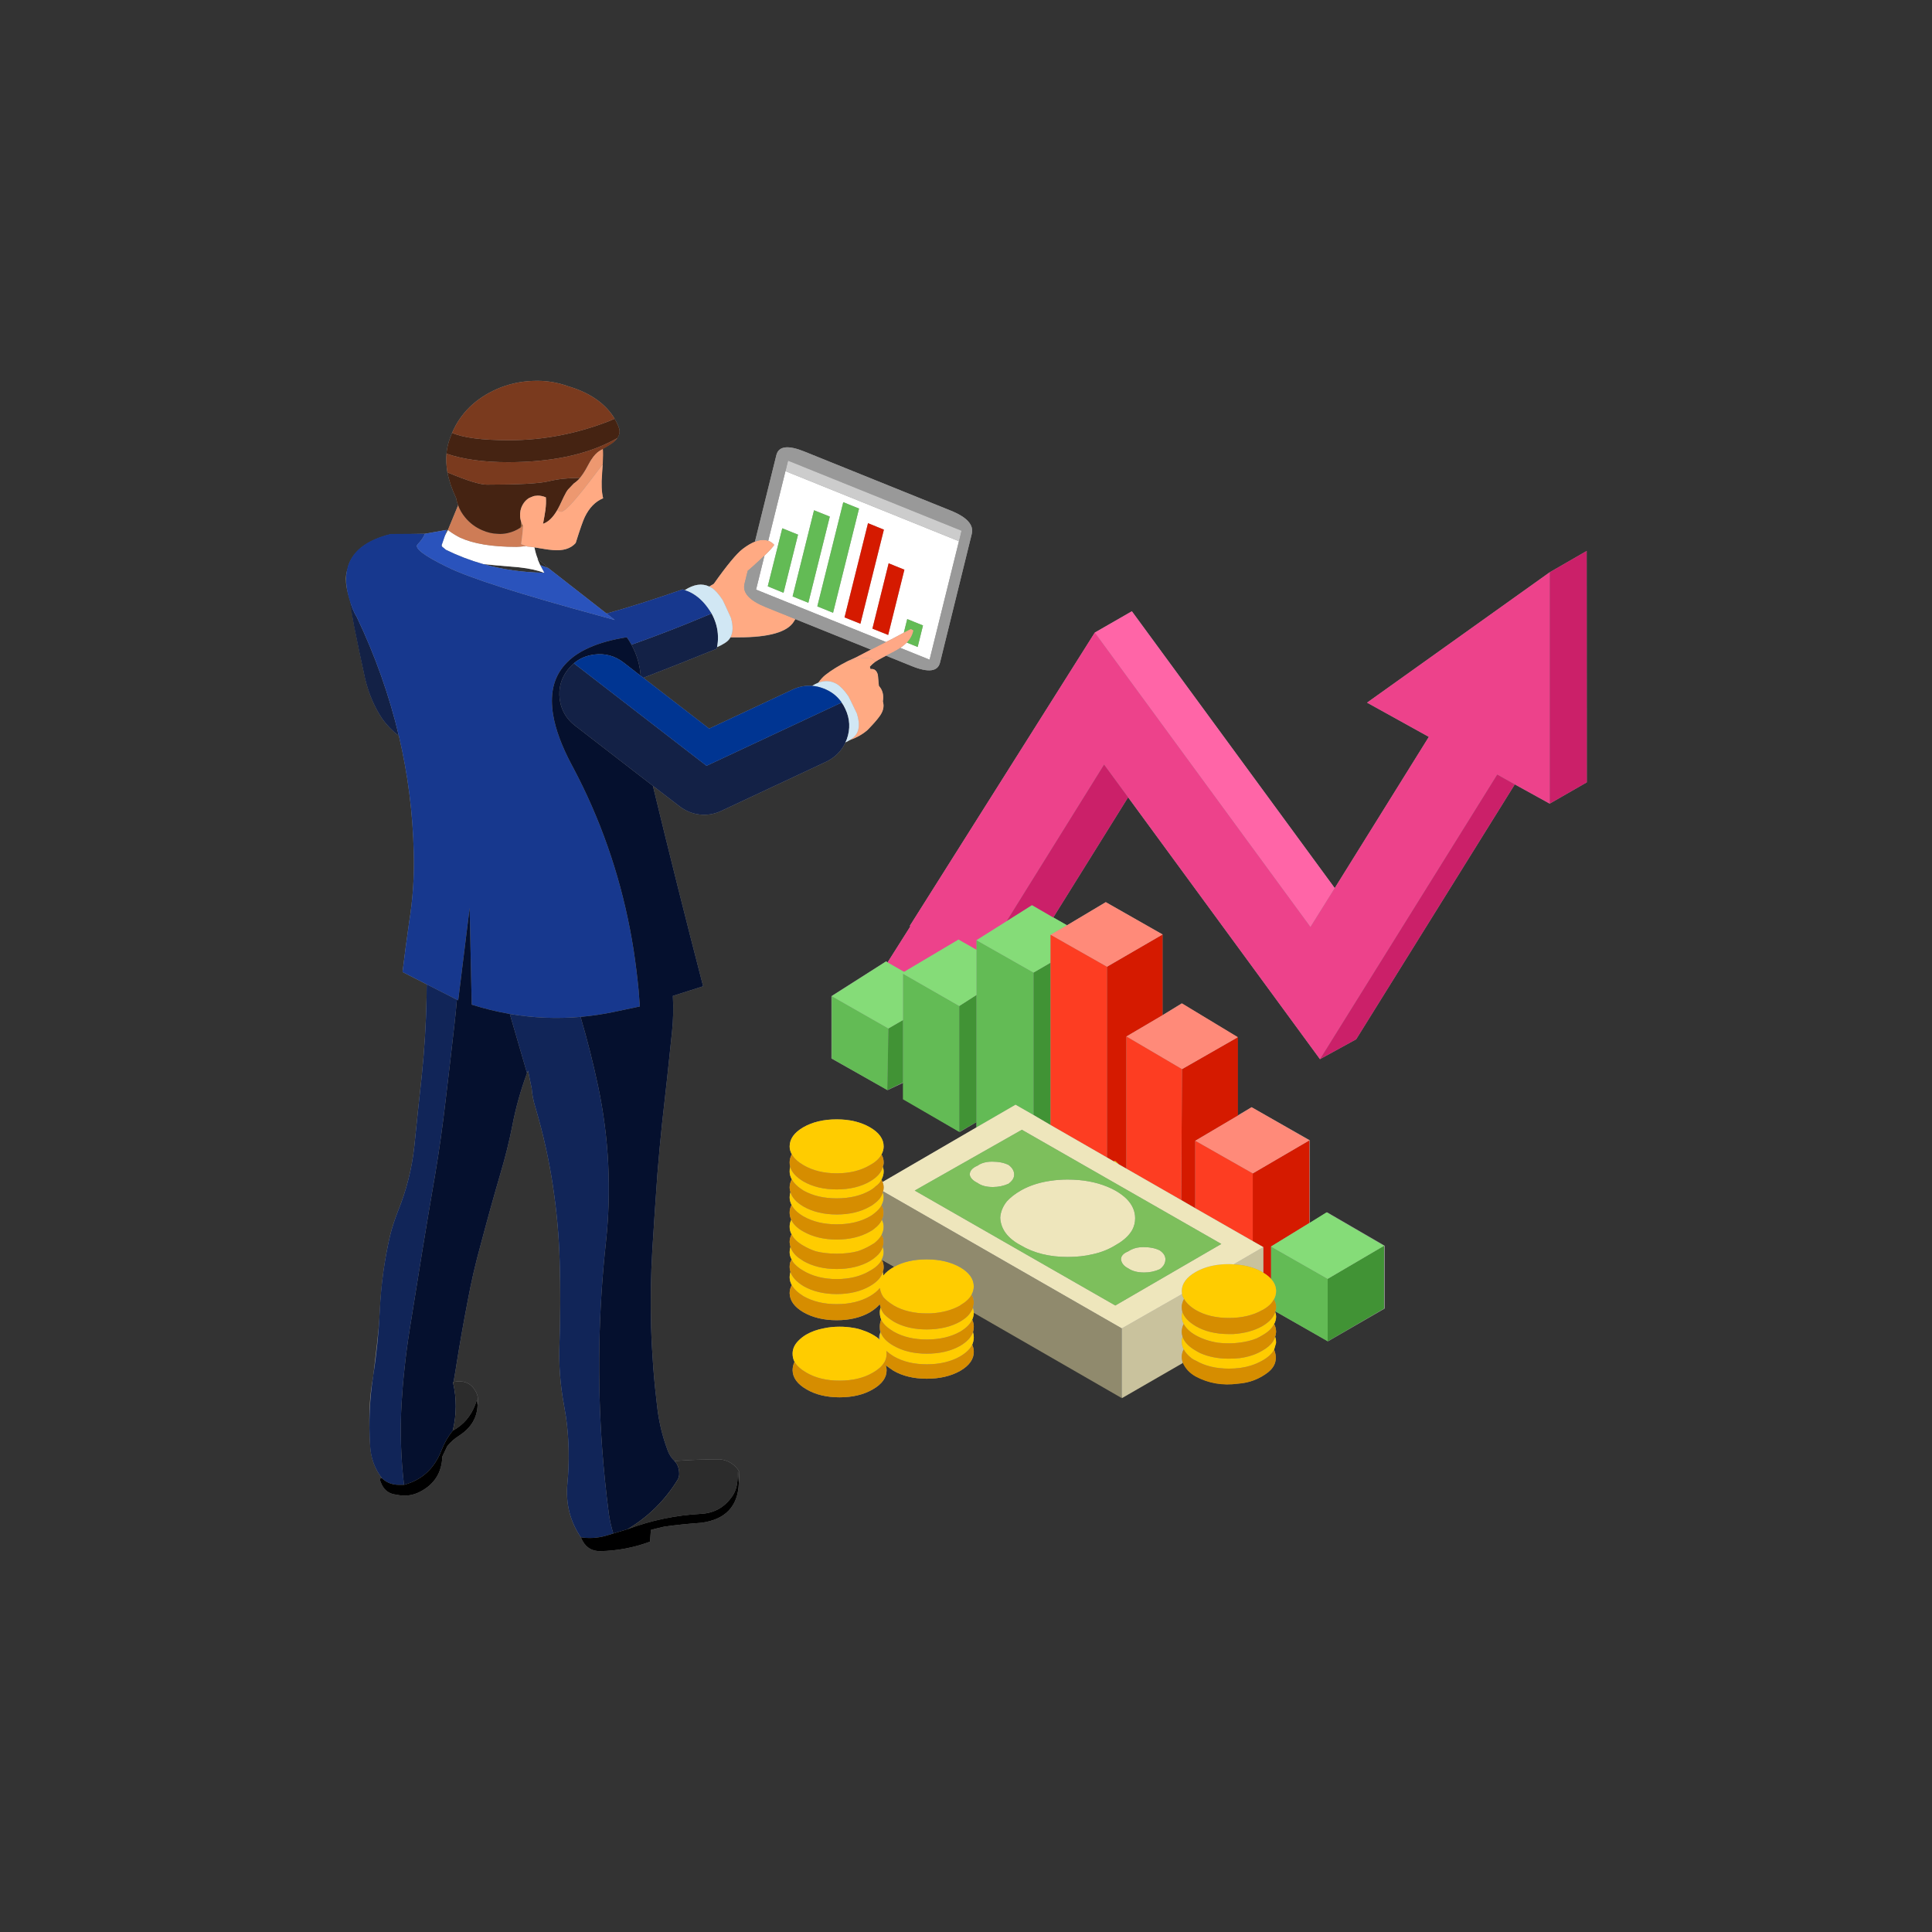 <svg xmlns="http://www.w3.org/2000/svg" xmlns:xlink="http://www.w3.org/1999/xlink" width="500" zoomAndPan="magnify" viewBox="0 0 375 375" height="500" preserveAspectRatio="xMidYMid meet" version="1.0"><rect x="0" y="0" width="375" height="375" fill="#333333" stroke="none"/><defs><clipPath id="43b48619f8"><path d="M 67.137 73.914 L 189 73.914 L 189 301.078 L 67.137 301.078 Z M 67.137 73.914 " clip-rule="nonzero"/></clipPath><clipPath id="adf65f6969"><path d="M 153 106.922 L 307.996 106.922 L 307.996 271.504 L 153 271.504 Z M 153 106.922 " clip-rule="nonzero"/></clipPath><clipPath id="e85411a09d"><path d="M 86 73.828 L 120 73.828 L 120 95 L 86 95 Z M 86 73.828 " clip-rule="nonzero"/></clipPath><clipPath id="e06ee4a6cb"><path d="M 73.738 271.504 L 143.727 271.504 L 143.727 301.078 L 73.738 301.078 Z M 73.738 271.504 " clip-rule="nonzero"/></clipPath><clipPath id="dcbde36650"><path d="M 195.23 106.922 L 307.996 106.922 L 307.996 205.934 L 195.23 205.934 Z M 195.23 106.922 " clip-rule="nonzero"/></clipPath></defs><g clip-path="url(#43b48619f8)"><path fill="#999999" d="M 85.746 105.754 C 85.746 105.871 85.77 105.988 85.812 106.105 C 85.754 106.062 85.703 106.02 85.656 105.973 Z M 105.379 101.684 C 105.379 101.668 105.387 101.66 105.402 101.66 C 106.648 101.25 107.746 100.012 108.703 97.941 C 109.273 96.727 109.672 95.926 109.891 95.543 C 109.949 95.453 110.008 95.363 110.066 95.281 C 110.016 95.359 109.965 95.441 109.914 95.52 C 109.676 95.918 109.281 96.727 108.727 97.941 C 108.695 97.988 108.672 98.039 108.656 98.098 C 108.496 98.418 108.336 98.719 108.176 98.996 C 107.336 100.453 106.406 101.344 105.379 101.684 Z M 105.598 111.168 C 101.477 111.109 97.543 110.551 93.801 109.492 C 94.434 109.566 95.113 109.633 95.848 109.691 C 98.52 109.914 100.125 110.051 100.668 110.109 C 100.801 110.125 100.875 110.133 100.891 110.133 C 102.723 110.336 104.293 110.684 105.598 111.168 Z M 154.086 120.648 C 154.188 120.504 154.285 120.336 154.371 120.176 L 169.051 126.09 C 168.172 126.559 167.172 127.078 166.059 127.648 L 164.629 128.285 C 162.883 129.164 161.406 130.074 160.203 131.016 C 159.719 131.41 159.266 131.906 158.84 132.508 C 158.441 132.672 158.039 132.875 157.629 133.125 C 156.336 133.023 155.066 133.266 153.82 133.852 L 137.645 141.422 L 124.879 131.562 C 128.738 130.082 133.477 128.203 139.098 125.93 C 139.125 125.797 139.156 125.688 139.184 125.602 C 139.684 125.395 140.203 125.137 140.746 124.789 C 141.203 124.492 141.547 124.172 141.781 123.73 C 142.297 123.73 142.824 123.73 143.367 123.73 C 149.281 123.73 152.852 122.688 154.086 120.648 Z M 101.727 97.566 C 101.383 98.031 101.152 98.539 101.031 99.098 C 101.07 98.906 101.117 98.719 101.176 98.535 C 101.309 98.184 101.477 97.859 101.684 97.566 C 101.988 97.168 102.34 96.863 102.738 96.645 C 102.355 96.867 102.02 97.172 101.727 97.566 Z M 101.109 101.086 L 101.086 101.113 C 101.02 100.836 100.973 100.555 100.953 100.273 C 100.98 100.551 101.031 100.824 101.109 101.086 Z M 112.18 93.199 C 112.312 93.066 112.445 92.918 112.578 92.75 C 112.867 92.383 113.184 91.93 113.523 91.387 L 113.543 91.363 L 114.16 90.242 C 114.188 90.211 114.203 90.188 114.203 90.176 C 114.219 90.16 114.227 90.137 114.227 90.109 C 114.258 90.094 114.27 90.078 114.27 90.066 L 114.578 89.516 C 114.594 89.484 114.602 89.465 114.602 89.449 C 114.645 89.391 114.688 89.324 114.734 89.25 L 114.82 89.164 C 114.617 89.469 114.418 89.809 114.227 90.176 C 113.492 91.594 112.809 92.605 112.18 93.199 Z M 139.758 283.254 C 136.781 283.254 133.836 283.363 130.93 283.586 C 130.301 282.969 129.852 282.277 129.59 281.516 C 129.426 281.074 129.273 280.637 129.125 280.195 C 128.363 277.891 127.844 275.523 127.562 273.09 C 126.934 267.969 126.535 262.754 126.375 257.441 C 126.242 252.457 126.324 247.504 126.617 242.594 C 126.926 237.633 127.254 232.699 127.609 227.785 C 127.871 224.512 128.172 221.262 128.512 218.035 C 128.832 215.059 129.164 212.102 129.5 209.168 C 129.824 206.16 130.141 203.176 130.445 200.215 C 130.684 197.91 130.734 195.605 130.602 193.305 L 136.477 191.434 C 133.148 178.598 129.895 165.633 126.727 152.531 L 131.945 156.535 C 133.102 157.414 134.395 157.938 135.816 158.102 C 137.242 158.262 138.621 158.031 139.957 157.414 L 160.379 147.844 C 161.773 147.172 162.859 146.211 163.637 144.965 C 163.812 144.684 163.969 144.398 164.098 144.105 C 164.363 143.973 164.637 143.824 164.914 143.664 C 166.352 143.137 167.52 142.469 168.414 141.664 C 169.469 140.578 170.203 139.746 170.613 139.176 C 171.422 138.148 171.672 137.137 171.363 136.141 C 171.566 134.922 171.312 133.918 170.59 133.125 C 170.547 132.758 170.48 132.047 170.395 130.992 C 170.172 130.141 169.695 129.766 168.961 129.867 L 168.832 129.406 C 169.109 129.098 169.453 128.785 169.867 128.461 L 169.953 128.418 C 170.246 128.211 170.621 127.992 171.074 127.758 C 171.398 127.582 171.699 127.418 171.98 127.27 L 176.996 129.297 C 180.195 130.586 182.016 130.359 182.457 128.617 L 188.617 103.641 C 189.059 101.883 187.68 100.363 184.48 99.086 L 156.133 87.645 C 152.949 86.355 151.137 86.582 150.695 88.324 L 146.535 105.137 C 145.805 105.43 145.012 105.902 144.16 106.547 C 142.984 107.441 141.113 109.699 138.547 113.324 C 138.254 113.484 137.961 113.66 137.668 113.848 C 136.258 113.176 134.68 113.402 132.934 114.535 C 132.773 114.473 132.625 114.43 132.496 114.398 C 127.008 116.32 122.082 117.883 117.727 119.086 L 106.457 110.285 L 104.387 108.484 C 104.125 107.883 103.906 107.133 103.727 106.238 C 104.035 106.281 104.383 106.34 104.762 106.414 C 105.938 106.621 106.785 106.734 107.316 106.766 C 109.297 106.941 110.77 106.488 111.738 105.402 C 112.578 102.73 113.164 101.051 113.5 100.363 C 114.367 98.559 115.555 97.34 117.066 96.711 C 116.773 95.551 116.664 93.98 116.828 92 C 116.871 91.297 116.918 90.668 116.918 90.109 C 116.918 90.066 116.918 90.02 116.918 89.977 C 116.918 88.699 117.039 87.762 116.98 87.16 C 116.758 87.25 116.57 87.367 116.363 87.512 L 116.395 87.359 C 116.453 87.328 116.516 87.203 116.559 87.203 L 116.539 87.203 C 116.684 87.203 116.84 87.145 117 87.074 C 118.145 86.457 118.945 85.965 119.398 85.512 C 119.574 85.32 119.723 85.168 119.84 85.004 C 120.293 84.344 120.383 83.664 120.102 82.945 C 119.898 82.375 119.625 81.816 119.289 81.258 C 118.539 79.98 117.508 78.84 116.184 77.828 C 114.586 76.609 112.633 75.668 110.332 74.992 C 108.102 74.168 105.766 73.82 103.332 73.938 C 100.926 74.039 98.637 74.559 96.465 75.5 C 92.297 77.348 89.395 80.184 87.75 84.016 C 87.527 84.527 87.332 85.055 87.156 85.598 C 86.938 86.273 86.781 86.977 86.691 87.711 C 86.691 87.828 86.688 87.945 86.672 88.062 C 86.566 89.223 86.629 90.43 86.848 91.691 C 87.141 93.277 87.699 94.926 88.52 96.645 C 88.609 97.141 88.738 97.617 88.918 98.074 L 87.066 102.562 C 87.023 102.664 86.98 102.77 86.938 102.871 C 86.746 103.238 86.539 103.648 86.316 104.102 L 86.738 102.848 L 82.488 103.598 L 75.797 103.719 C 71.207 104.863 68.449 107.008 67.523 110.09 C 67.508 110.09 67.617 110.09 67.617 110.09 C 67.617 110.09 67.617 110.031 67.617 110.09 C 66.734 111.98 67.18 114.23 68.031 116.844 C 68.223 118.398 68.438 119.961 68.746 121.531 C 69.523 125.375 70.227 128.785 70.887 131.762 C 71.59 134.68 72.695 137.277 74.223 139.551 C 75.148 140.828 76.215 141.926 77.434 142.852 C 79.176 150.273 80.137 157.82 80.312 165.492 C 80.445 169.98 80.141 174.5 79.41 179.047 C 78.953 182.215 78.527 185.422 78.133 188.664 L 82.82 191.059 L 82.797 193.766 C 82.695 198.754 82.379 203.809 81.852 208.926 C 81.352 213.445 80.875 217.961 80.422 222.48 C 79.949 226.84 78.887 231.047 77.23 235.113 C 76.586 236.77 76.078 238.34 75.711 239.82 C 74.609 244.543 73.957 249.426 73.723 254.473 C 73.531 258.684 72.898 262.871 72.457 267.035 L 72.457 267.059 C 71.578 271.578 71.559 276.109 71.852 280.656 C 71.984 283.004 72.738 285.086 74.133 286.906 C 73.664 286.848 73.66 287.281 74.129 288.203 C 74.688 289.348 75.625 289.988 76.945 290.117 C 78.559 290.484 80.078 290.301 81.5 289.566 C 84.301 288.133 85.754 285.844 85.859 282.703 L 86.805 280.723 C 87.465 279.887 88.27 279.176 89.223 278.59 C 91.469 277.105 92.629 275.141 92.699 272.691 C 92.762 272.5 92.789 272.316 92.789 272.141 C 92.82 271.48 92.723 270.91 92.504 270.426 C 91.637 268.535 90.148 267.809 88.035 268.246 C 88.199 267.324 88.352 266.406 88.5 265.496 C 88.527 265.305 88.559 265.113 88.586 264.926 C 89.246 260.789 89.973 256.676 90.766 252.582 C 91.453 248.855 92.297 245.195 93.297 241.602 C 94.543 236.879 95.844 232.207 97.191 227.586 C 98.086 224.578 98.836 221.559 99.438 218.52 C 100.098 215.059 101.051 211.648 102.297 208.289 C 102.371 208.141 102.438 207.988 102.496 207.828 L 103.199 211.258 C 103.289 212.449 103.531 213.68 103.926 214.957 C 105.422 220.016 106.555 225.086 107.316 230.16 C 108.062 235.074 108.504 240.012 108.637 244.969 C 108.797 250.25 108.781 255.516 108.594 260.766 C 108.43 264.758 108.727 268.746 109.473 272.734 C 109.617 273.527 109.75 274.312 109.867 275.09 C 110.457 279.344 110.543 283.629 110.133 287.941 C 109.766 291.812 110.637 295.297 112.75 298.391 C 112.855 298.656 112.973 298.906 113.105 299.141 C 113.852 300.461 115.004 301.105 116.559 301.078 C 119.875 301.004 123.082 300.387 126.176 299.23 L 126.332 296.961 C 127.184 296.727 128.043 296.516 128.906 296.324 C 131.312 295.988 133.719 295.738 136.125 295.574 C 140.82 294.945 143.25 292.371 143.41 287.852 L 143.52 285.676 C 142.656 284.25 141.402 283.445 139.758 283.254 " fill-opacity="1" fill-rule="nonzero"/></g><g clip-path="url(#adf65f6969)"><path fill="#999999" d="M 171.141 244.508 L 173.562 245.871 C 173.535 245.914 173.484 245.953 173.41 245.98 C 172.602 246.434 171.949 246.973 171.449 247.586 C 171.449 247.336 171.414 247.102 171.34 246.883 C 171.457 246.602 171.516 246.289 171.516 245.938 C 171.516 245.41 171.391 244.93 171.141 244.508 Z M 307.973 106.941 L 300.797 111.078 L 265.344 136.383 L 277.336 143.027 L 259.07 172.379 L 219.695 118.648 L 212.496 122.785 L 176.578 179.73 L 176.711 179.793 L 172.285 186.789 L 171.969 186.613 L 161.375 193.348 L 161.375 205.449 L 172.293 211.59 L 175.461 210.117 L 175.461 213.371 L 186.309 219.711 L 189.547 217.793 L 189.547 218.828 L 171.309 229.434 C 171.234 229.258 171.164 229.098 171.105 228.949 C 171.383 228.422 171.52 227.898 171.52 227.387 C 171.52 227.066 171.461 226.766 171.344 226.484 C 171.461 226.238 171.52 225.949 171.52 225.629 C 171.52 225.07 171.375 224.559 171.098 224.086 C 171.375 223.559 171.516 223.039 171.516 222.523 C 171.516 221.074 170.629 219.832 168.852 218.809 C 167.062 217.777 164.914 217.266 162.406 217.266 C 159.867 217.266 157.703 217.777 155.91 218.809 C 154.152 219.832 153.27 221.074 153.27 222.523 C 153.27 223.039 153.41 223.543 153.688 224.043 C 153.41 224.543 153.27 225.07 153.27 225.629 C 153.27 225.906 153.301 226.191 153.359 226.484 C 153.301 226.766 153.27 227.066 153.27 227.387 C 153.27 227.898 153.41 228.406 153.688 228.906 C 153.41 229.406 153.27 229.934 153.27 230.492 C 153.27 230.812 153.324 231.113 153.426 231.391 C 153.324 231.699 153.27 232.039 153.27 232.402 C 153.27 232.891 153.395 233.379 153.645 233.879 C 153.395 234.332 153.27 234.824 153.27 235.352 C 153.27 235.852 153.375 236.312 153.578 236.738 C 153.375 237.164 153.27 237.621 153.27 238.102 C 153.27 238.633 153.395 239.121 153.645 239.578 C 153.395 240.047 153.27 240.547 153.27 241.074 C 153.27 241.352 153.324 241.668 153.426 242.02 C 153.324 242.34 153.27 242.68 153.27 243.031 C 153.27 243.516 153.395 243.984 153.645 244.441 C 153.527 244.703 153.434 244.918 153.359 245.078 C 153.301 245.371 153.27 245.656 153.27 245.938 C 153.27 246.258 153.324 246.574 153.426 246.883 C 153.324 247.203 153.27 247.543 153.27 247.895 C 153.27 248.422 153.41 248.938 153.688 249.434 C 153.41 249.918 153.27 250.445 153.27 251.02 C 153.301 252.457 154.195 253.688 155.953 254.715 C 157.762 255.742 159.91 256.254 162.406 256.254 C 164.914 256.254 167.062 255.742 168.852 254.715 C 169.676 254.215 170.312 253.688 170.77 253.133 C 170.797 253.336 170.855 253.551 170.945 253.77 C 170.828 254.078 170.77 254.406 170.77 254.762 C 170.77 255.039 170.805 255.34 170.879 255.664 C 170.953 255.836 171.004 256 171.031 256.145 C 170.855 256.555 170.77 257.012 170.77 257.512 C 170.77 257.863 170.754 258.215 170.871 258.566 C 170.754 258.859 170.617 259.195 170.617 259.578 C 170.617 259.754 170.617 259.914 170.617 260.062 C 170.617 259.711 169.887 259.375 169.328 259.051 C 168.758 258.727 168.191 258.461 167.562 258.258 C 166.93 258.008 166.281 257.832 165.578 257.73 C 164.727 257.582 163.855 257.512 162.945 257.512 C 161.844 257.512 160.809 257.621 159.824 257.84 C 158.594 258.074 157.48 258.477 156.48 259.051 C 155.895 259.402 155.383 259.805 154.941 260.262 C 154.211 261.008 153.84 261.836 153.84 262.746 C 153.84 263.32 153.969 263.848 154.215 264.332 C 153.969 264.859 153.844 265.41 153.844 265.98 C 153.871 267.418 154.773 268.652 156.551 269.676 C 158.312 270.707 160.445 271.219 162.953 271.219 C 165.492 271.219 167.641 270.707 169.402 269.676 C 171.191 268.652 172.09 267.418 172.09 265.98 C 172.09 265.586 172.023 265.246 171.891 264.969 C 172.344 265.32 172.875 265.695 173.473 266.09 C 175.266 267.105 177.398 267.609 179.879 267.609 C 182.402 267.609 184.566 267.105 186.371 266.09 C 188.133 265.062 189.012 263.832 189.012 262.395 C 189.012 261.926 188.91 261.465 188.707 261.008 C 188.91 260.512 189.012 260.035 189.012 259.578 C 189.012 259.227 188.961 258.891 188.859 258.566 C 188.961 258.215 189.012 257.863 189.012 257.512 C 189.012 257.055 188.91 256.602 188.707 256.145 C 188.91 255.691 189.012 255.141 189.012 254.719 L 217.734 271.152 L 217.781 271.152 L 229.598 264.441 C 230.082 265.543 230.91 266.477 232.086 267.137 C 234.578 268.469 237.324 268.961 240.316 268.551 C 242.473 268.402 244.418 267.676 246.148 266.344 C 247.602 265.168 247.973 263.707 247.297 261.945 L 247.652 260.68 C 247.652 260.574 247.652 260.488 247.652 260.414 C 247.652 260.105 247.613 259.793 247.492 259.469 C 247.582 259.219 247.645 258.969 247.656 258.719 C 247.672 258.648 247.684 258.582 247.684 258.523 C 247.684 257.992 247.562 257.48 247.312 256.984 C 247.562 256.527 247.688 256.035 247.688 255.508 C 247.688 255.23 247.633 254.941 247.512 254.648 C 247.527 254.621 247.543 254.586 247.559 254.539 L 257.773 260.348 L 268.781 253.988 L 268.781 241.801 L 257.598 235.309 L 254.254 237.379 L 254.254 221.336 L 242.93 214.91 L 240.168 216.539 L 240.168 201.312 L 229.359 194.758 L 225.641 197.047 L 225.641 181.379 L 214.625 175.109 L 207.102 179.598 L 204.441 178.078 L 218.965 154.754 L 256.207 205.582 L 263.227 201.73 L 294.02 152.246 L 300.797 155.984 L 307.996 151.852 L 307.973 106.941 " fill-opacity="1" fill-rule="nonzero"/></g><path fill="#ffffff" d="M 151.84 102.543 L 149.023 113.805 L 152.082 115.059 L 154.898 103.773 Z M 172.395 123.246 L 175.543 110.574 L 172.484 109.34 L 169.336 122.016 Z M 171.957 124.609 L 146.754 114.445 L 148.383 107.844 C 149.441 106.816 150.074 106.121 150.277 105.754 C 149.926 105.371 149.535 105.109 149.113 104.961 L 152.457 91.449 L 186.129 105.047 L 180.43 128.043 L 174.754 125.754 C 175.234 125.418 175.652 125.07 176.004 124.719 L 178.117 125.578 L 179.152 121.398 L 176.094 120.164 L 175.434 122.805 C 174.805 123.141 173.977 123.582 172.945 124.125 C 172.668 124.258 172.34 124.418 171.957 124.609 Z M 85.812 106.105 C 85.77 105.988 85.746 105.871 85.746 105.754 L 86.316 104.102 C 86.539 103.648 86.746 103.238 86.938 102.871 C 87.008 102.93 87.098 102.996 87.199 103.066 C 87.887 103.566 88.586 103.992 89.289 104.344 C 91.887 105.547 95.543 106.148 100.25 106.148 C 100.531 106.148 101.152 106.098 102.121 105.996 C 102.195 106.023 102.273 106.055 102.363 106.082 C 102.703 106.098 103.156 106.148 103.727 106.238 C 103.906 107.133 104.125 107.883 104.387 108.484 L 104.344 108.457 L 104.875 109.691 L 105.664 111.168 C 105.637 111.168 105.613 111.168 105.598 111.168 C 104.293 110.684 102.723 110.336 100.891 110.133 C 100.875 110.133 100.801 110.125 100.668 110.109 C 100.125 110.051 98.52 109.914 95.848 109.691 C 95.113 109.633 94.434 109.566 93.801 109.492 C 91.309 108.789 88.895 107.867 86.562 106.723 C 86.312 106.531 86.062 106.324 85.812 106.105 Z M 186.637 103.023 L 152.965 89.426 L 152.895 89.68 L 152.965 89.406 L 186.637 103.004 Z M 163.68 97.48 L 158.641 117.699 L 161.699 118.934 L 166.738 98.711 Z M 168.48 101.551 L 163.922 119.836 L 167.004 121.066 L 171.562 102.805 Z M 158.004 99.043 L 153.844 115.766 L 156.902 116.996 L 161.062 100.273 L 158.004 99.043 " fill-opacity="1" fill-rule="evenodd"/><path fill="#132146" d="M 138.129 119.086 C 138.922 120.555 139.332 122.051 139.359 123.574 C 139.375 124.25 139.316 124.926 139.184 125.602 C 139.156 125.688 139.125 125.797 139.098 125.93 C 133.477 128.203 128.738 130.082 124.879 131.562 L 124.352 131.168 C 124.203 129.039 123.609 127.031 122.566 125.137 C 125.68 124.039 129.008 122.785 132.559 121.375 C 132.734 121.305 132.918 121.23 133.109 121.156 C 134.754 120.48 136.426 119.789 138.129 119.086 Z M 67.523 109.934 C 67.508 109.977 67.492 110.031 67.48 110.09 C 67.48 110.031 67.48 109.977 67.48 109.934 C 67.492 109.934 67.508 109.934 67.523 109.934 Z M 77.426 142.852 C 76.211 141.926 75.137 140.828 74.215 139.551 C 72.688 137.277 71.57 134.68 70.867 131.762 C 70.207 128.785 69.488 125.375 68.711 121.531 C 68.402 119.961 68.152 118.398 67.965 116.844 C 68.125 117.328 68.309 117.824 68.512 118.34 C 68.719 118.84 68.969 119.324 69.262 119.789 C 72.855 127.344 75.578 135.031 77.426 142.852 Z M 111.387 128.746 L 137.137 148.641 L 163.371 136.359 C 163.637 136.727 163.871 137.137 164.078 137.594 C 164.988 139.516 165.082 141.48 164.363 143.488 C 164.277 143.695 164.188 143.898 164.098 144.105 C 163.969 144.398 163.812 144.684 163.637 144.965 C 162.859 146.211 161.773 147.172 160.379 147.844 L 139.957 157.414 C 138.621 158.031 137.242 158.262 135.816 158.102 C 134.395 157.938 133.102 157.414 131.945 156.535 L 126.727 152.531 L 111.586 140.828 C 110.516 139.992 109.73 139 109.23 137.855 C 108.938 137.195 108.738 136.477 108.637 135.699 C 108.371 133.586 108.895 131.688 110.199 130 C 110.566 129.531 110.961 129.113 111.387 128.746 " fill-opacity="1" fill-rule="evenodd"/><path fill="#ce7c56" d="M 101.086 101.113 L 101.109 101.086 C 101.211 101.426 101.352 101.746 101.527 102.059 C 101.496 102.863 101.375 104.051 101.152 105.621 C 101.461 105.754 101.785 105.879 102.121 105.996 C 101.152 106.098 100.531 106.148 100.25 106.148 C 95.543 106.148 91.887 105.547 89.289 104.344 C 88.586 103.992 87.887 103.566 87.199 103.066 C 87.098 102.996 87.008 102.93 86.938 102.871 C 86.98 102.77 87.023 102.664 87.066 102.562 L 88.918 98.074 C 89.223 98.926 89.688 99.719 90.301 100.453 C 91.199 101.535 92.289 102.359 93.582 102.914 C 94.582 103.355 95.586 103.59 96.598 103.617 C 96.949 103.648 97.281 103.648 97.586 103.617 C 97.926 103.59 98.254 103.539 98.578 103.465 C 99.473 103.262 100.301 102.898 101.062 102.387 C 101.195 102.27 101.336 102.168 101.484 102.078 C 101.336 101.832 101.219 101.574 101.133 101.309 C 101.117 101.25 101.102 101.184 101.086 101.113 " fill-opacity="1" fill-rule="evenodd"/><path fill="#452312" d="M 87.75 84.016 C 89.879 84.965 93.582 85.445 98.863 85.445 C 105.465 85.445 111.969 84.191 118.363 81.684 C 118.699 81.535 119.012 81.395 119.289 81.266 C 119.625 81.82 119.898 82.383 120.102 82.957 C 120.383 83.676 120.293 84.363 119.84 85.023 C 119.516 85.203 119.18 85.387 118.828 85.574 C 113.516 88.336 106.781 89.711 98.621 89.711 C 93.883 89.711 89.898 89.164 86.672 88.062 C 86.688 87.945 86.691 87.828 86.691 87.711 C 86.781 86.977 86.938 86.273 87.156 85.598 C 87.332 85.055 87.527 84.527 87.75 84.016 Z M 112.578 92.75 C 112.445 92.918 112.312 93.066 112.18 93.199 L 111.785 93.543 C 111.754 93.57 111.727 93.594 111.695 93.605 C 111.637 93.652 111.578 93.695 111.52 93.742 C 111.461 93.77 111.41 93.805 111.367 93.852 L 110.242 95.035 L 110.066 95.281 C 110.008 95.363 109.949 95.453 109.891 95.543 C 109.672 95.926 109.273 96.727 108.703 97.941 C 107.746 100.012 106.648 101.25 105.402 101.66 C 105.621 100.547 105.766 99.703 105.84 99.133 C 105.84 99.102 105.848 99.078 105.863 99.062 L 105.863 98.977 C 105.922 98.535 105.957 98.109 105.973 97.699 C 105.988 97.289 105.98 96.898 105.949 96.535 C 105.406 96.312 104.887 96.203 104.387 96.203 C 104.227 96.203 104.066 96.219 103.906 96.246 C 103.832 96.246 103.766 96.254 103.707 96.27 C 103.617 96.285 103.547 96.309 103.484 96.336 L 102.738 96.645 C 102.34 96.863 101.988 97.168 101.684 97.566 C 101.477 97.859 101.309 98.184 101.176 98.535 C 101.117 98.719 101.07 98.906 101.031 99.098 L 100.953 99.68 C 100.953 99.695 100.953 99.711 100.953 99.723 C 100.953 99.738 100.953 99.754 100.953 99.766 L 100.953 100.273 C 100.973 100.555 101.02 100.836 101.086 101.113 C 101.102 101.184 101.117 101.25 101.133 101.309 C 101.133 101.469 101.133 101.629 101.133 101.793 C 101.117 102 101.094 102.195 101.062 102.387 C 100.301 102.898 99.473 103.262 98.578 103.465 C 98.254 103.539 97.926 103.59 97.586 103.617 C 97.281 103.648 96.949 103.648 96.598 103.617 C 95.586 103.59 94.582 103.355 93.582 102.914 C 92.289 102.359 91.199 101.535 90.301 100.453 C 89.688 99.719 89.223 98.926 88.918 98.074 C 88.738 97.617 88.609 97.141 88.52 96.645 C 87.699 94.926 87.141 93.277 86.848 91.691 C 90.617 93.277 93.172 94.07 94.508 94.07 C 100.641 94.07 104.613 93.855 106.438 93.43 C 108.168 92.992 110.215 92.766 112.578 92.75 " fill-opacity="1" fill-rule="evenodd"/><g clip-path="url(#e85411a09d)"><path fill="#7a3a1e" d="M 112.578 92.75 C 110.215 92.766 108.168 92.992 106.438 93.43 C 104.613 93.855 100.641 94.07 94.508 94.07 C 93.172 94.07 90.617 93.277 86.848 91.691 C 86.629 90.43 86.566 89.223 86.672 88.062 C 89.898 89.164 93.883 89.711 98.621 89.711 C 106.781 89.711 113.516 88.336 118.828 85.574 C 119.18 85.387 119.516 85.203 119.84 85.023 C 119.723 85.188 119.574 85.363 119.398 85.555 C 118.945 86.008 118.145 86.543 117 87.16 C 116.84 87.234 116.684 87.309 116.539 87.379 L 116.559 87.379 C 116.516 87.395 116.465 87.418 116.406 87.445 L 116.383 87.512 C 115.824 87.863 115.305 88.414 114.82 89.164 L 114.734 89.25 C 114.688 89.324 114.645 89.391 114.602 89.449 C 114.602 89.465 114.594 89.484 114.578 89.516 L 114.27 90.066 C 114.27 90.078 114.258 90.094 114.227 90.109 C 114.227 90.137 114.219 90.16 114.203 90.176 C 114.203 90.188 114.188 90.211 114.16 90.242 L 113.543 91.363 L 113.523 91.387 C 113.184 91.93 112.867 92.383 112.578 92.75 Z M 87.75 84.016 C 89.395 80.184 92.297 77.348 96.465 75.5 C 98.637 74.559 100.926 74.039 103.332 73.938 C 105.766 73.82 108.102 74.172 110.332 74.992 C 112.633 75.668 114.586 76.613 116.184 77.832 C 117.508 78.844 118.539 79.988 119.289 81.266 C 119.012 81.395 118.699 81.535 118.363 81.684 C 111.969 84.191 105.465 85.445 98.863 85.445 C 93.582 85.445 89.879 84.965 87.75 84.016 " fill-opacity="1" fill-rule="evenodd"/></g><path fill="#995f35" d="M 101.133 101.309 C 101.219 101.574 101.336 101.832 101.484 102.078 C 101.336 102.168 101.195 102.27 101.062 102.387 C 101.094 102.195 101.117 102 101.133 101.793 C 101.133 101.629 101.133 101.469 101.133 101.309 " fill-opacity="1" fill-rule="evenodd"/><path fill="#ffaa83" d="M 141.781 123.688 C 142.297 122.746 142.324 121.484 141.867 119.898 C 140.871 117.715 140.344 116.578 140.285 116.488 C 139.539 115.332 138.824 114.535 138.148 114.094 C 137.988 114.004 137.828 113.922 137.668 113.848 C 137.961 113.66 138.254 113.484 138.547 113.324 C 141.113 109.699 142.984 107.441 144.16 106.547 C 145.012 105.902 145.805 105.43 146.535 105.137 C 147.504 104.758 148.363 104.699 149.113 104.961 C 149.535 105.109 149.926 105.371 150.277 105.754 C 150.074 106.121 149.441 106.816 148.383 107.844 C 147.754 108.445 146.977 109.164 146.051 110 C 145.73 110.277 145.422 110.543 145.129 110.793 L 144.512 113.301 C 144.07 115.047 145.449 116.562 148.648 117.855 L 154.371 120.164 C 154.285 120.328 154.188 120.48 154.086 120.629 C 152.852 122.668 149.281 123.688 143.367 123.688 C 142.824 123.688 142.297 123.688 141.781 123.688 Z M 105.402 101.66 C 105.387 101.66 105.379 101.668 105.379 101.684 C 106.406 101.344 107.336 100.453 108.176 98.996 C 108.422 99.219 108.68 99.328 108.945 99.328 C 109.617 99.328 111.484 97.332 114.535 93.344 C 115.531 92.023 116.355 90.945 117 90.109 C 116.957 90.668 116.91 91.297 116.867 92 C 116.707 93.98 116.773 95.551 117.066 96.711 C 115.555 97.34 114.367 98.559 113.5 100.363 C 113.164 101.051 112.578 102.73 111.738 105.402 C 110.77 106.488 109.297 106.941 107.316 106.766 C 106.785 106.734 105.938 106.621 104.762 106.414 C 104.383 106.34 104.035 106.281 103.727 106.238 C 103.156 106.148 102.703 106.098 102.363 106.082 C 102.273 106.055 102.195 106.023 102.121 105.996 C 101.785 105.879 101.461 105.754 101.152 105.621 C 101.375 104.051 101.496 102.863 101.527 102.059 C 101.352 101.746 101.211 101.426 101.109 101.086 C 101.031 100.824 100.98 100.551 100.953 100.273 L 100.953 99.766 C 100.953 99.754 100.953 99.738 100.953 99.723 C 100.953 99.711 100.953 99.695 100.953 99.68 L 101.031 99.098 C 101.152 98.539 101.383 98.031 101.727 97.566 C 102.02 97.172 102.355 96.867 102.738 96.645 L 103.484 96.336 C 103.547 96.309 103.617 96.285 103.707 96.27 C 103.766 96.254 103.832 96.246 103.906 96.246 C 104.066 96.219 104.227 96.203 104.387 96.203 C 104.887 96.203 105.406 96.312 105.949 96.535 C 105.98 96.898 105.988 97.289 105.973 97.699 C 105.957 98.109 105.922 98.535 105.863 98.977 L 105.863 99.062 C 105.848 99.078 105.84 99.102 105.84 99.133 C 105.766 99.703 105.621 100.547 105.402 101.66 Z M 164.914 143.664 C 165.062 143.578 165.207 143.477 165.355 143.359 C 166.734 142.418 167.055 140.797 166.32 138.492 C 165.281 136.324 164.73 135.203 164.672 135.129 C 163.879 133.984 163.145 133.207 162.469 132.797 C 161.355 132.121 160.145 132.027 158.84 132.508 C 159.266 131.906 159.719 131.41 160.203 131.012 C 161.406 130.074 162.883 129.164 164.629 128.285 L 166.059 127.645 L 164.672 128.305 C 167.52 127.473 169.25 127.523 169.867 128.461 C 169.453 128.785 169.109 129.098 168.832 129.406 L 168.961 129.867 C 169.695 129.766 170.172 130.141 170.395 130.992 C 170.48 132.047 170.547 132.758 170.59 133.125 C 171.312 133.918 171.566 134.922 171.363 136.141 C 171.672 137.137 171.422 138.148 170.613 139.176 C 170.203 139.746 169.469 140.578 168.414 141.664 C 167.52 142.469 166.352 143.137 164.914 143.664 " fill-opacity="1" fill-rule="evenodd"/><path fill="#cccccc" d="M 152.457 91.449 L 152.895 89.68 L 152.965 89.426 L 186.637 103.023 L 186.152 105.047 L 186.129 105.047 L 152.457 91.449 " fill-opacity="1" fill-rule="evenodd"/><path fill="#63bb55" d="M 151.84 102.543 L 154.898 103.773 L 152.082 115.059 L 149.023 113.805 Z M 161.438 193.348 L 172.441 199.621 L 172.223 211.59 L 161.438 205.449 Z M 189.52 217.793 L 189.52 182.48 L 200.613 188.773 L 200.613 216.43 L 197.113 214.43 L 189.52 218.828 Z M 175.258 197.992 L 175.258 188.992 L 186.195 195.262 L 186.195 219.711 L 175.258 213.371 Z M 246.699 241.953 L 257.703 248.223 L 257.703 260.348 L 247.559 254.539 C 247.645 254.262 247.691 253.984 247.691 253.703 C 247.691 253.176 247.551 252.668 247.273 252.184 C 247.551 251.688 247.691 251.152 247.691 250.578 C 247.691 249.727 247.359 248.941 246.699 248.223 Z M 175.434 122.805 L 176.094 120.164 L 179.152 121.398 L 178.117 125.578 L 176.004 124.719 C 176.695 123.988 177.113 123.199 177.262 122.367 L 176.797 122.102 C 176.566 122.219 176.109 122.453 175.434 122.805 Z M 163.68 97.48 L 166.738 98.711 L 161.699 118.934 L 158.641 117.699 Z M 158.004 99.043 L 161.062 100.273 L 156.902 116.996 L 153.844 115.766 L 158.004 99.043 " fill-opacity="1" fill-rule="evenodd"/><path fill="#d51a00" d="M 254.16 237.379 L 246.699 241.953 L 246.699 248.223 C 246.316 247.801 245.82 247.402 245.203 247.035 L 245.203 242.062 L 243.156 240.898 L 243.156 227.762 L 254.16 221.336 Z M 240.273 216.539 L 232 221.426 L 232 234.516 L 229.27 232.934 L 229.422 207.52 L 240.273 201.312 Z M 214.852 224.66 L 214.852 187.648 L 225.66 181.379 L 225.66 197.047 L 218.637 201.184 L 218.637 226.84 L 217.164 226 C 216.562 225.371 216.262 225.195 216.262 225.473 Z M 172.395 123.246 L 169.336 122.016 L 172.484 109.34 L 175.543 110.574 Z M 168.48 101.551 L 171.562 102.805 L 167.004 121.066 L 163.922 119.836 L 168.48 101.551 " fill-opacity="1" fill-rule="evenodd"/><path fill="#17388e" d="M 67.523 109.934 C 68.449 106.883 71.207 104.785 75.797 103.641 L 82.488 103.598 C 82.227 104.258 81.746 104.945 81.059 105.664 C 80.355 106.367 82.246 107.824 86.738 110.023 C 90.961 112.133 100.793 115.289 116.227 119.484 C 117.242 119.762 118.277 120.047 119.332 120.34 L 117.727 119.086 C 122.082 117.883 127.008 116.32 132.496 114.398 C 132.625 114.43 132.773 114.473 132.934 114.535 C 133.684 114.766 134.387 115.121 135.047 115.59 C 136.191 116.395 137.219 117.562 138.129 119.086 C 136.426 119.789 134.754 120.48 133.109 121.156 C 132.918 121.23 132.734 121.305 132.559 121.375 C 129.008 122.785 125.68 124.039 122.566 125.137 C 122.305 124.656 122.004 124.172 121.664 123.688 C 115.988 124.582 111.973 126.363 109.629 129.031 C 107.703 131.203 106.891 133.961 107.184 137.309 C 107.215 137.762 107.273 138.23 107.359 138.715 C 107.828 141.59 109.047 144.867 111.012 148.551 C 111.117 148.738 111.219 148.93 111.32 149.121 C 111.953 150.324 112.57 151.543 113.168 152.773 C 117.98 162.75 121.262 173.34 123.008 184.547 C 123.391 187.055 123.703 189.594 123.953 192.16 C 124.043 193.215 124.125 194.281 124.195 195.352 C 122.582 195.688 120.945 196.035 119.289 196.387 C 117.09 196.852 114.887 197.184 112.688 197.375 C 108.078 197.77 103.5 197.582 98.953 196.805 C 96.473 196.379 94.008 195.777 91.559 195 L 91.16 176.23 L 88.938 194.164 L 88.676 194.031 L 82.82 191.059 L 78.133 188.664 C 78.527 185.422 78.953 182.215 79.406 179.047 C 80.141 174.5 80.441 169.98 80.309 165.492 C 80.137 157.82 79.176 150.273 77.426 142.852 C 75.578 135.031 72.855 127.344 69.262 119.789 C 68.969 119.324 68.719 118.84 68.512 118.34 C 68.309 117.824 68.125 117.328 67.965 116.844 C 67.113 114.23 66.949 111.98 67.48 110.09 C 67.492 110.031 67.508 109.977 67.523 109.934 " fill-opacity="1" fill-rule="evenodd"/><path fill="#d1e7f4" d="M 139.184 125.602 C 139.316 124.926 139.375 124.25 139.359 123.574 C 139.332 122.051 138.922 120.555 138.129 119.086 C 137.219 117.562 136.191 116.395 135.047 115.59 C 134.387 115.121 133.684 114.766 132.934 114.535 C 134.68 113.402 136.258 113.176 137.668 113.848 C 137.828 113.922 137.988 114.004 138.148 114.094 C 138.824 114.535 139.539 115.332 140.285 116.488 C 140.344 116.578 140.871 117.715 141.867 119.898 C 142.324 121.484 142.297 122.746 141.781 123.688 C 141.547 124.113 141.203 124.473 140.746 124.766 C 140.203 125.117 139.684 125.395 139.184 125.602 Z M 158.84 132.508 C 160.145 132.027 161.355 132.121 162.469 132.797 C 163.145 133.207 163.879 133.984 164.672 135.129 C 164.73 135.203 165.281 136.324 166.32 138.492 C 167.055 140.797 166.734 142.418 165.355 143.359 C 165.207 143.477 165.062 143.578 164.914 143.664 C 164.637 143.824 164.363 143.973 164.098 144.105 C 164.188 143.898 164.277 143.695 164.363 143.488 C 165.082 141.48 164.988 139.516 164.078 137.594 C 163.871 137.137 163.637 136.727 163.371 136.359 C 162.48 135.07 161.258 134.145 159.719 133.586 C 159.016 133.324 158.316 133.168 157.629 133.125 C 158.039 132.875 158.441 132.672 158.84 132.508 " fill-opacity="1" fill-rule="evenodd"/><path fill="#ed9870" d="M 108.176 98.996 C 108.336 98.719 108.496 98.418 108.656 98.098 C 108.672 98.039 108.695 97.988 108.727 97.941 C 109.281 96.727 109.676 95.918 109.914 95.52 C 109.965 95.441 110.016 95.359 110.066 95.281 L 110.242 95.035 L 111.367 93.852 C 111.41 93.805 111.461 93.77 111.52 93.742 C 111.578 93.695 111.637 93.652 111.695 93.605 C 111.727 93.594 111.754 93.57 111.785 93.543 L 112.18 93.199 C 112.809 92.605 113.492 91.594 114.227 90.176 C 114.418 89.809 114.617 89.469 114.82 89.164 C 115.305 88.414 115.824 87.863 116.383 87.512 C 116.59 87.367 116.801 87.25 117.02 87.16 C 117.082 87.762 117.074 88.699 117 89.977 C 117 90.02 117 90.066 117 90.109 C 116.355 90.945 115.531 92.023 114.535 93.344 C 111.484 97.332 109.617 99.328 108.945 99.328 C 108.68 99.328 108.422 99.219 108.176 98.996 " fill-opacity="1" fill-rule="evenodd"/><path fill="#112558" d="M 78.418 288.203 C 78.094 288.203 77.773 288.203 77.449 288.203 C 76.113 288.203 75.008 287.773 74.125 286.906 C 72.734 285.086 71.969 283.004 71.836 280.656 C 71.543 276.109 71.742 271.578 72.434 267.059 L 72.434 267.035 C 73.094 262.871 73.516 258.684 73.707 254.473 C 73.941 249.426 74.609 244.543 75.711 239.82 C 76.078 238.34 76.586 236.77 77.23 235.113 C 78.887 231.047 79.949 226.84 80.422 222.48 C 80.875 217.961 81.352 213.445 81.852 208.926 C 82.379 203.809 82.695 198.754 82.797 193.766 L 82.82 191.059 L 88.676 194.031 C 88.559 195.555 88.41 197.082 88.234 198.605 C 87.676 203.594 87.098 208.582 86.496 213.57 C 85.938 218.426 85.262 223.215 84.469 227.938 C 83.605 232.926 82.777 237.852 81.984 242.723 C 81.16 247.754 80.34 252.859 79.52 258.039 C 79.105 260.605 78.77 263.172 78.504 265.738 C 78.254 268.012 78.066 270.285 77.934 272.559 C 77.641 277.738 77.801 282.953 78.418 288.203 Z M 119.047 297.645 C 118.488 297.82 117.93 297.988 117.375 298.152 C 115.82 298.547 114.277 298.629 112.75 298.391 C 110.637 295.297 109.766 291.812 110.133 287.941 C 110.543 283.629 110.457 279.344 109.867 275.09 C 109.75 274.312 109.617 273.527 109.473 272.734 C 108.727 268.746 108.43 264.758 108.594 260.766 C 108.781 255.516 108.797 250.25 108.637 244.969 C 108.504 240.012 108.062 235.074 107.316 230.16 C 106.555 225.086 105.422 220.016 103.926 214.957 C 103.531 213.68 103.289 212.449 103.199 211.258 L 102.496 207.828 C 102.438 207.988 102.371 208.141 102.297 208.289 L 98.953 196.805 C 103.5 197.582 108.078 197.77 112.688 197.375 C 114.008 201.848 115.148 206.375 116.117 210.949 C 118.203 220.91 118.699 230.945 117.617 241.051 C 116.148 254.473 115.906 267.887 116.891 281.297 C 117.199 285.387 117.617 289.488 118.145 293.594 C 118.32 294.973 118.621 296.324 119.047 297.645 " fill-opacity="1" fill-rule="evenodd"/><path fill="#05102e" d="M 87.883 277.688 C 87 278.758 86.273 280.02 85.703 281.473 C 84.324 285.035 81.895 287.281 78.418 288.203 C 77.801 282.953 77.641 277.738 77.934 272.559 C 78.066 270.285 78.254 268.012 78.504 265.738 C 78.77 263.172 79.105 260.605 79.52 258.039 C 80.34 252.859 81.16 247.754 81.984 242.723 C 82.777 237.852 83.605 232.926 84.469 227.938 C 85.262 223.215 85.938 218.426 86.496 213.57 C 87.098 208.582 87.676 203.594 88.234 198.605 C 88.41 197.082 88.559 195.555 88.676 194.031 L 88.938 194.164 L 91.16 176.23 L 91.559 195 C 94.008 195.777 96.473 196.379 98.953 196.805 L 102.297 208.289 C 101.051 211.648 100.098 215.059 99.438 218.52 C 98.836 221.559 98.086 224.578 97.191 227.586 C 95.844 232.207 94.543 236.879 93.297 241.602 C 92.297 245.195 91.453 248.855 90.766 252.582 C 89.973 256.676 89.246 260.789 88.586 264.926 C 88.559 265.113 88.527 265.305 88.5 265.496 C 88.352 266.406 88.199 267.324 88.035 268.246 L 87.926 268.293 C 88.66 271.461 88.645 274.594 87.883 277.688 Z M 122.566 125.137 C 123.609 127.031 124.203 129.039 124.352 131.168 L 121.027 128.59 C 119.324 127.285 117.418 126.773 115.305 127.051 C 113.781 127.258 112.473 127.82 111.387 128.746 C 110.961 129.113 110.566 129.531 110.199 130 C 108.895 131.688 108.371 133.586 108.637 135.699 C 108.738 136.477 108.938 137.195 109.23 137.855 C 109.73 139 110.516 139.992 111.586 140.828 L 126.727 152.531 C 129.895 165.633 133.148 178.598 136.477 191.434 L 130.602 193.305 C 130.734 195.605 130.684 197.91 130.445 200.215 C 130.141 203.176 129.824 206.16 129.5 209.168 C 129.164 212.102 128.832 215.059 128.512 218.035 C 128.172 221.262 127.871 224.512 127.609 227.785 C 127.254 232.699 126.926 237.633 126.617 242.594 C 126.324 247.504 126.242 252.457 126.375 257.441 C 126.535 262.754 126.934 267.969 127.562 273.09 C 127.844 275.523 128.363 277.891 129.125 280.195 C 129.273 280.637 129.426 281.074 129.59 281.516 C 129.852 282.277 130.301 282.969 130.93 283.586 C 131.535 284.215 131.836 285.043 131.836 286.07 C 131.836 286.527 131.719 286.938 131.48 287.301 C 129.031 291.262 125.812 294.43 121.82 296.809 L 119.047 297.645 C 118.621 296.324 118.32 294.973 118.145 293.594 C 117.617 289.488 117.199 285.387 116.891 281.297 C 115.906 267.887 116.148 254.473 117.617 241.051 C 118.699 230.945 118.203 220.91 116.117 210.949 C 115.148 206.375 114.008 201.848 112.688 197.375 C 114.887 197.184 117.09 196.852 119.289 196.387 C 120.945 196.035 122.582 195.688 124.195 195.352 C 124.125 194.281 124.043 193.215 123.953 192.16 C 123.703 189.594 123.391 187.055 123.008 184.547 C 121.262 173.34 117.98 162.75 113.168 152.773 C 112.57 151.543 111.953 150.324 111.32 149.121 C 111.219 148.93 111.117 148.738 111.012 148.551 C 109.047 144.867 107.828 141.59 107.359 138.715 C 107.273 138.23 107.215 137.762 107.184 137.309 C 106.891 133.961 107.703 131.203 109.629 129.031 C 111.973 126.363 115.988 124.582 121.664 123.688 C 122.004 124.172 122.305 124.656 122.566 125.137 " fill-opacity="1" fill-rule="evenodd"/><path fill="#2c2c2c" d="M 104.875 109.691 L 104.344 108.457 L 104.387 108.484 L 106.457 110.285 Z M 92.699 272.691 L 92.59 271.656 C 92.488 271.98 92.371 272.312 92.238 272.648 C 91.391 274.895 89.938 276.574 87.883 277.688 C 88.645 274.594 88.66 271.461 87.926 268.293 L 88.035 268.246 C 90.148 267.809 91.637 268.535 92.504 270.426 C 92.723 270.91 92.82 271.48 92.789 272.141 C 92.789 272.316 92.762 272.5 92.699 272.691 Z M 143.41 287.852 L 143.258 285.367 C 143.227 286.07 143.184 286.781 143.125 287.5 C 143.02 288.719 142.641 289.758 141.98 290.625 C 140.527 292.633 138.547 293.707 136.035 293.84 C 131.152 294.102 126.414 295.09 121.82 296.809 C 125.812 294.43 129.031 291.262 131.48 287.301 C 131.719 286.938 131.836 286.527 131.836 286.07 C 131.836 285.043 131.535 284.215 130.93 283.586 C 133.836 283.363 136.781 283.254 139.758 283.254 C 141.402 283.445 142.656 284.25 143.52 285.676 L 143.41 287.852 " fill-opacity="1" fill-rule="evenodd"/><g clip-path="url(#e06ee4a6cb)"><path fill="#000000" d="M 78.418 288.203 C 81.895 287.281 84.324 285.035 85.703 281.473 C 86.273 280.02 87 278.758 87.883 277.688 C 89.938 276.574 91.391 274.895 92.238 272.648 C 92.371 272.312 92.488 271.98 92.59 271.656 L 92.699 272.691 C 92.629 275.141 91.469 277.105 89.223 278.59 C 88.27 279.176 87.465 279.887 86.805 280.723 L 85.859 282.703 C 85.754 285.844 84.301 288.133 81.5 289.566 C 80.074 290.301 78.555 290.484 76.945 290.117 C 75.625 289.988 74.684 289.348 74.125 288.203 C 73.656 287.281 73.656 286.848 74.125 286.906 C 75.008 287.773 76.113 288.203 77.449 288.203 C 77.773 288.203 78.094 288.203 78.418 288.203 Z M 121.82 296.809 C 126.414 295.09 131.152 294.102 136.035 293.84 C 138.547 293.707 140.527 292.633 141.98 290.625 C 142.641 289.758 143.02 288.719 143.125 287.5 C 143.184 286.781 143.227 286.07 143.258 285.367 L 143.41 287.852 C 143.25 292.371 140.82 294.945 136.125 295.574 C 133.719 295.738 131.312 295.988 128.906 296.324 C 128.043 296.516 127.184 296.727 126.332 296.961 L 126.176 299.23 C 123.082 300.387 119.875 301.004 116.559 301.078 C 115.004 301.105 113.852 300.461 113.105 299.141 C 112.973 298.906 112.855 298.656 112.75 298.391 C 114.277 298.629 115.82 298.547 117.375 298.152 C 117.93 297.988 118.488 297.82 119.047 297.645 L 121.82 296.809 " fill-opacity="1" fill-rule="evenodd"/></g><path fill="#2a53bc" d="M 93.801 109.492 C 97.543 110.551 101.477 111.109 105.598 111.168 C 105.613 111.168 105.637 111.168 105.664 111.168 L 104.875 109.691 L 106.457 110.285 L 117.727 119.086 L 119.332 120.34 C 118.277 120.047 117.242 119.762 116.227 119.484 C 100.793 115.289 90.961 112.133 86.738 110.023 C 82.246 107.824 80.355 106.367 81.059 105.664 C 81.746 104.945 82.227 104.258 82.488 103.598 L 86.738 102.848 L 86.316 104.102 L 85.746 105.754 L 85.656 105.973 C 85.703 106.02 85.754 106.062 85.812 106.105 C 86.062 106.324 86.312 106.531 86.562 106.723 C 88.895 107.867 91.309 108.789 93.801 109.492 " fill-opacity="1" fill-rule="evenodd"/><path fill="#ffa886" d="M 176.004 124.719 C 175.652 125.07 175.234 125.418 174.754 125.754 C 174.43 125.977 174.07 126.188 173.672 126.391 C 173.543 126.496 173.379 126.582 173.188 126.656 C 172.836 126.832 172.434 127.039 171.98 127.27 C 171.699 127.418 171.398 127.582 171.074 127.758 C 170.621 127.992 170.246 128.211 169.953 128.418 L 169.867 128.461 C 169.25 127.523 167.52 127.473 164.672 128.305 L 166.059 127.645 C 167.172 127.074 168.172 126.555 169.051 126.086 C 170.211 125.496 171.18 125.004 171.957 124.609 C 172.34 124.418 172.668 124.258 172.945 124.125 C 173.977 123.582 174.805 123.141 175.434 122.805 C 176.109 122.453 176.566 122.219 176.797 122.102 L 177.262 122.367 C 177.113 123.199 176.695 123.988 176.004 124.719 " fill-opacity="1" fill-rule="evenodd"/><path fill="#419335" d="M 203.914 186.855 L 203.914 218.367 L 200.613 216.43 L 200.613 188.773 Z M 175.258 197.992 L 175.258 210.117 L 172.223 211.59 L 172.441 199.621 Z M 189.52 217.793 L 186.195 219.711 L 186.195 195.262 L 189.52 193.129 Z M 257.703 248.223 L 268.645 241.801 L 268.645 253.988 L 257.703 260.348 L 257.703 248.223 " fill-opacity="1" fill-rule="evenodd"/><path fill="#85dc78" d="M 172.441 199.621 L 161.438 193.348 L 172 186.613 L 172.285 186.789 L 175.477 188.617 L 186.043 182.348 L 189.52 184.328 L 189.52 193.129 L 186.195 195.262 L 175.258 188.992 L 175.258 197.992 Z M 268.645 241.801 L 257.703 248.223 L 246.699 241.953 L 254.16 237.379 L 257.484 235.309 Z M 200.613 188.773 L 189.52 182.48 L 195.395 178.781 L 200.305 175.68 L 204.441 178.078 L 207.105 179.598 L 203.914 181.445 L 203.914 186.855 L 200.613 188.773 " fill-opacity="1" fill-rule="evenodd"/><path fill="#ff8a79" d="M 254.16 221.336 L 243.156 227.762 L 232 221.426 L 240.273 216.539 L 242.938 214.91 Z M 229.422 207.52 L 218.637 201.184 L 225.66 197.047 L 229.422 194.758 L 240.273 201.312 Z M 214.852 187.648 L 203.914 181.445 L 207.105 179.598 L 214.633 175.109 L 225.66 181.379 L 214.852 187.648 " fill-opacity="1" fill-rule="evenodd"/><path fill="#fd3d22" d="M 243.156 240.898 L 232 234.516 L 232 221.426 L 243.156 227.762 Z M 229.27 232.934 L 218.637 226.84 L 218.637 201.184 L 229.422 207.52 Z M 214.852 187.648 L 214.852 224.66 L 203.914 218.367 L 203.914 181.445 L 214.852 187.648 " fill-opacity="1" fill-rule="evenodd"/><path fill="#c9c29d" d="M 239.438 245.41 L 245.203 242.062 L 245.203 247.035 C 245.129 246.977 245.055 246.926 244.984 246.883 C 244.426 246.559 243.816 246.289 243.156 246.07 C 242.043 245.688 240.801 245.469 239.438 245.41 Z M 217.734 257.84 L 229.422 251.176 C 229.496 251.523 229.629 251.84 229.816 252.121 C 229.527 252.648 229.379 253.176 229.379 253.703 C 229.379 254.027 229.414 254.328 229.488 254.605 C 229.414 254.93 229.379 255.23 229.379 255.508 C 229.379 256.035 229.504 256.527 229.754 256.984 C 229.504 257.453 229.379 257.965 229.379 258.523 C 229.379 258.801 229.43 259.117 229.531 259.469 C 229.457 259.645 229.406 259.844 229.379 260.062 C 229.379 260.164 229.379 260.281 229.379 260.414 C 229.379 260.957 229.504 261.457 229.754 261.91 C 229.504 262.363 229.379 262.855 229.379 263.383 C 229.379 263.766 229.453 264.152 229.598 264.551 L 217.781 271.371 L 217.734 271.371 L 217.734 257.84 " fill-opacity="1" fill-rule="evenodd"/><path fill="#ffcc00" d="M 247.273 252.184 C 247.125 252.48 246.934 252.758 246.699 253.023 C 246.316 253.445 245.82 253.836 245.203 254.188 C 245.129 254.215 245.055 254.254 244.984 254.297 C 244.086 254.812 243.098 255.191 242.012 255.441 C 240.941 255.691 239.781 255.816 238.535 255.816 C 236.023 255.816 233.891 255.309 232.129 254.297 C 231.043 253.652 230.273 252.926 229.816 252.121 C 229.629 251.84 229.496 251.523 229.422 251.176 C 229.395 250.953 229.379 250.754 229.379 250.578 C 229.379 249.859 229.613 249.184 230.082 248.555 C 230.523 247.953 231.191 247.395 232.086 246.883 C 232.363 246.723 232.66 246.574 232.965 246.441 C 234.551 245.723 236.406 245.363 238.535 245.363 C 238.855 245.363 239.156 245.379 239.438 245.41 C 240.801 245.469 242.043 245.688 243.156 246.07 C 243.816 246.289 244.426 246.559 244.984 246.883 C 245.055 246.926 245.129 246.977 245.203 247.035 C 245.82 247.402 246.316 247.801 246.699 248.223 C 247.359 248.941 247.691 249.727 247.691 250.578 C 247.691 251.152 247.551 251.688 247.273 252.184 Z M 216.262 225.473 C 216.262 225.195 216.562 225.371 217.164 226 Z M 171.098 224.086 C 170.699 224.863 169.953 225.555 168.852 226.156 C 167.062 227.211 164.914 227.742 162.406 227.742 C 159.91 227.742 157.762 227.211 155.953 226.156 C 154.871 225.523 154.113 224.82 153.688 224.043 C 153.41 223.543 153.27 223.039 153.27 222.523 C 153.27 221.074 154.152 219.832 155.91 218.809 C 157.703 217.777 159.867 217.266 162.406 217.266 C 164.914 217.266 167.062 217.777 168.852 218.809 C 170.629 219.832 171.516 221.074 171.516 222.523 C 171.516 223.039 171.375 223.559 171.098 224.086 Z M 153.359 226.484 C 153.684 227.543 154.547 228.488 155.953 229.324 C 157.762 230.352 159.91 230.863 162.406 230.863 C 164.914 230.863 167.062 230.352 168.852 229.324 C 170.277 228.488 171.105 227.543 171.34 226.484 C 171.457 226.766 171.516 227.066 171.516 227.387 C 171.516 227.898 171.375 228.422 171.098 228.949 C 170.953 229.301 170.699 229.637 170.352 229.961 C 170.203 230.066 170.039 230.188 169.867 230.336 C 169.836 230.41 169.785 230.461 169.711 230.492 C 169.465 230.711 169.176 230.91 168.852 231.086 C 167.062 232.098 164.914 232.602 162.406 232.602 C 159.91 232.602 157.762 232.098 155.953 231.086 C 154.871 230.41 154.113 229.684 153.688 228.906 C 153.41 228.406 153.27 227.898 153.27 227.387 C 153.27 227.066 153.301 226.766 153.359 226.484 Z M 153.426 231.391 C 153.734 232.449 154.574 233.379 155.953 234.188 C 157.762 235.215 159.91 235.727 162.406 235.727 C 164.914 235.727 167.062 235.215 168.852 234.188 C 169.176 234.023 169.465 233.836 169.711 233.613 C 170.59 232.984 171.133 232.266 171.34 231.457 C 171.457 231.723 171.516 232.039 171.516 232.402 C 171.516 232.891 171.391 233.379 171.141 233.879 C 170.863 234.453 170.387 234.992 169.711 235.508 C 169.465 235.727 169.176 235.926 168.852 236.102 C 167.062 237.129 164.914 237.641 162.406 237.641 C 159.91 237.641 157.762 237.129 155.953 236.102 C 154.828 235.441 154.059 234.699 153.645 233.879 C 153.395 233.379 153.27 232.891 153.27 232.402 C 153.27 232.039 153.324 231.699 153.426 231.391 Z M 153.578 236.738 C 153.961 237.621 154.754 238.391 155.953 239.051 C 157.762 240.074 159.91 240.59 162.406 240.59 C 164.914 240.59 167.062 240.074 168.852 239.051 C 169.176 238.887 169.465 238.699 169.711 238.477 C 170.414 237.949 170.906 237.371 171.188 236.738 C 171.406 237.191 171.516 237.648 171.516 238.102 C 171.516 238.633 171.391 239.145 171.141 239.645 C 170.863 240.199 170.387 240.75 169.711 241.293 C 169.465 241.453 169.176 241.625 168.852 241.801 C 168.121 242.227 167.312 242.586 166.434 242.879 C 165.23 243.188 163.887 243.34 162.406 243.34 C 160.922 243.34 159.566 243.188 158.332 242.879 C 157.48 242.586 156.688 242.227 155.953 241.801 C 154.797 241.141 154.027 240.398 153.645 239.578 C 153.395 239.121 153.27 238.633 153.27 238.102 C 153.27 237.621 153.375 237.164 153.578 236.738 Z M 153.426 242.02 C 153.676 242.797 154.18 243.488 154.945 244.09 C 155.266 244.32 155.605 244.551 155.953 244.77 C 157.762 245.797 159.91 246.312 162.406 246.312 C 164.914 246.312 167.062 245.797 168.852 244.77 C 169.32 244.492 169.734 244.191 170.086 243.867 C 170.715 243.34 171.133 242.723 171.34 242.02 C 171.457 242.34 171.516 242.68 171.516 243.031 C 171.516 243.516 171.391 244.008 171.141 244.508 C 170.762 245.312 169.996 246.031 168.852 246.664 C 167.062 247.734 164.914 248.27 162.406 248.27 C 159.91 248.27 157.762 247.734 155.953 246.664 C 154.973 246.105 154.27 245.496 153.844 244.836 C 153.77 244.691 153.703 244.559 153.645 244.441 C 153.395 243.984 153.27 243.516 153.27 243.031 C 153.27 242.68 153.324 242.34 153.426 242.02 Z M 153.688 249.434 C 153.41 248.938 153.27 248.422 153.27 247.895 C 153.27 247.543 153.324 247.203 153.426 246.883 C 153.777 247.91 154.621 248.824 155.953 249.633 C 157.762 250.66 159.91 251.176 162.406 251.176 C 164.914 251.176 167.062 250.66 168.852 249.633 C 170.246 248.824 171.074 247.91 171.34 246.883 C 171.414 247.102 171.449 247.336 171.449 247.586 C 171.949 246.973 172.602 246.434 173.41 245.98 C 173.484 245.953 173.535 245.914 173.562 245.871 C 175.297 244.918 177.398 244.441 179.879 244.441 C 182.402 244.441 184.566 244.953 186.371 245.98 C 188.133 247.008 189.012 248.246 189.012 249.699 C 189.012 250.227 188.875 250.754 188.594 251.285 C 188.215 252.016 187.496 252.699 186.438 253.328 L 186.371 253.395 C 184.758 254.305 182.82 254.816 180.562 254.934 C 180.344 254.934 180.113 254.934 179.879 254.934 C 177.398 254.934 175.266 254.422 173.473 253.395 C 173.402 253.352 173.352 253.312 173.32 253.285 C 172.5 252.785 171.863 252.258 171.406 251.703 C 171.332 251.523 171.246 251.371 171.141 251.238 C 170.965 250.844 170.844 250.43 170.77 250.008 C 170.344 250.562 169.703 251.09 168.852 251.59 C 167.062 252.617 164.914 253.133 162.406 253.133 C 159.91 253.133 157.762 252.617 155.953 251.59 C 154.871 250.918 154.113 250.199 153.688 249.434 Z M 170.945 258.566 C 171.25 259.562 172.094 260.453 173.473 261.227 C 175.266 262.242 177.398 262.746 179.879 262.746 C 182.402 262.746 184.566 262.242 186.371 261.227 C 187.68 260.453 188.508 259.562 188.859 258.566 C 188.961 258.891 189.012 259.227 189.012 259.578 C 189.012 260.035 188.91 260.512 188.707 261.008 C 188.324 261.816 187.547 262.57 186.371 263.273 C 184.566 264.301 182.402 264.812 179.879 264.812 C 177.398 264.812 175.266 264.301 173.473 263.273 C 172.945 262.953 172.469 262.602 172.043 262.219 C 172.074 262.395 172.09 262.57 172.09 262.746 C 172.09 263.348 171.949 263.898 171.672 264.398 C 171.641 264.453 171.605 264.508 171.562 264.551 C 171.148 265.227 170.43 265.855 169.402 266.445 C 167.641 267.469 165.492 267.984 162.953 267.984 C 160.445 267.984 158.312 267.469 156.551 266.445 C 155.449 265.812 154.672 265.109 154.215 264.332 C 153.969 263.848 153.844 263.32 153.844 262.746 C 153.844 261.836 154.211 261.008 154.945 260.262 C 155.383 259.805 155.895 259.402 156.484 259.051 C 157.48 258.477 158.598 258.074 159.828 257.84 C 160.812 257.621 161.855 257.512 162.953 257.512 C 163.863 257.512 164.746 257.582 165.598 257.73 C 166.301 257.832 166.969 258.008 167.598 258.258 C 168.23 258.461 168.832 258.727 169.402 259.051 C 169.961 259.375 170.414 259.711 170.77 260.062 C 170.77 259.914 170.77 259.754 170.77 259.578 C 170.77 259.195 170.828 258.859 170.945 258.566 Z M 170.945 253.77 C 171.047 254.223 171.289 254.68 171.672 255.133 C 172.125 255.59 172.727 256.051 173.473 256.52 C 173.68 256.625 173.871 256.727 174.047 256.828 C 175.703 257.633 177.648 258.039 179.879 258.039 C 182.402 258.039 184.566 257.531 186.371 256.52 C 187.402 255.918 188.105 255.266 188.484 254.562 C 188.66 254.281 188.785 254.02 188.859 253.77 C 188.961 254.078 189.012 254.406 189.012 254.762 L 189.012 254.824 C 189.012 255.25 188.91 255.691 188.707 256.145 C 188.324 256.996 187.547 257.773 186.371 258.477 C 184.566 259.492 182.402 259.996 179.879 259.996 C 177.398 259.996 175.266 259.492 173.473 258.477 C 173.004 258.184 172.617 257.922 172.309 257.688 C 171.707 257.188 171.281 256.676 171.031 256.145 C 171.004 256 170.953 255.836 170.879 255.664 C 170.805 255.34 170.77 255.039 170.77 254.762 C 170.77 254.406 170.828 254.078 170.945 253.77 Z M 229.754 261.91 C 229.504 261.457 229.379 260.957 229.379 260.414 C 229.379 260.281 229.379 260.164 229.379 260.062 C 229.406 259.844 229.457 259.645 229.531 259.469 C 229.887 260.496 230.75 261.398 232.129 262.176 C 232.406 262.352 232.688 262.504 232.965 262.637 C 234.566 263.355 236.422 263.715 238.535 263.715 C 239.27 263.715 239.973 263.68 240.648 263.605 C 242.305 263.383 243.75 262.906 244.984 262.176 C 245.938 261.645 246.641 261.043 247.094 260.371 C 247.273 260.094 247.41 259.793 247.516 259.469 C 247.633 259.793 247.691 260.105 247.691 260.414 C 247.691 260.488 247.691 260.574 247.691 260.68 L 247.316 261.953 C 246.891 262.762 246.113 263.48 244.984 264.109 C 244.277 264.508 243.523 264.828 242.715 265.078 C 241.484 265.461 240.09 265.652 238.535 265.652 C 236.023 265.652 233.891 265.137 232.129 264.109 C 231.984 264.055 231.844 263.984 231.711 263.914 C 231.566 263.809 231.426 263.723 231.293 263.648 C 230.574 263.078 230.059 262.496 229.754 261.91 Z M 247.316 256.984 C 247.125 257.363 246.867 257.723 246.547 258.059 C 246.133 258.473 245.613 258.852 244.984 259.203 C 244.633 259.422 244.262 259.621 243.883 259.797 C 242.855 260.211 241.688 260.488 240.383 260.633 C 239.781 260.707 239.164 260.742 238.535 260.742 C 237.832 260.742 237.141 260.707 236.465 260.633 C 234.852 260.383 233.406 259.91 232.129 259.203 C 231 258.574 230.207 257.832 229.754 256.984 C 229.504 256.527 229.379 256.035 229.379 255.508 C 229.379 255.23 229.414 254.93 229.488 254.605 C 229.84 255.664 230.723 256.602 232.129 257.422 C 233.891 258.434 236.023 258.941 238.535 258.941 C 238.855 258.941 239.137 258.941 239.371 258.941 C 241.559 258.793 243.426 258.289 244.984 257.422 C 245.055 257.379 245.129 257.332 245.203 257.289 C 246.48 256.496 247.25 255.617 247.516 254.648 C 247.633 254.941 247.691 255.23 247.691 255.508 C 247.691 256.035 247.566 256.527 247.316 256.984 " fill-opacity="1" fill-rule="evenodd"/><path fill="#eee6bc" d="M 225.109 246.355 C 224.152 246.781 223.148 246.992 222.094 246.992 C 220.816 246.992 219.789 246.73 219.012 246.199 C 218.16 245.773 217.684 245.188 217.582 244.441 C 217.582 243.781 218.059 243.258 219.012 242.879 C 219.203 242.746 219.41 242.629 219.629 242.527 C 220.273 242.219 221.035 242.062 221.918 242.062 C 223.195 242.062 224.258 242.277 225.109 242.703 C 225.844 243.203 226.207 243.781 226.207 244.441 C 226.207 245.012 225.996 245.52 225.57 245.957 C 225.438 246.09 225.285 246.223 225.109 246.355 Z M 198.344 219.289 L 177.547 231.086 L 216.48 253.395 L 237.059 241.449 Z M 195.418 233.195 C 196.125 232.418 197.023 231.715 198.125 231.086 C 198.402 230.922 198.699 230.77 199.004 230.621 C 200.488 229.918 202.125 229.441 203.914 229.191 C 204.969 229.031 206.07 228.949 207.215 228.949 C 210.09 228.949 212.637 229.406 214.852 230.312 C 215.41 230.535 215.953 230.789 216.48 231.086 C 217.332 231.57 218.051 232.098 218.637 232.668 C 219.77 233.797 220.332 235.066 220.332 236.477 C 220.332 237.25 220.148 237.992 219.785 238.699 C 219.281 239.605 218.461 240.441 217.316 241.207 C 217.051 241.367 216.773 241.535 216.48 241.711 C 215.176 242.52 213.707 243.098 212.078 243.449 C 210.598 243.805 208.977 243.977 207.215 243.977 C 203.695 243.977 200.664 243.223 198.125 241.711 C 195.586 240.363 194.258 238.582 194.141 236.363 C 194.215 235.234 194.641 234.18 195.418 233.195 Z M 189.719 226.266 C 189.996 226.059 190.305 225.898 190.641 225.781 C 191.199 225.578 191.84 225.473 192.559 225.473 C 193.832 225.473 194.898 225.688 195.75 226.109 C 196.484 226.641 196.848 227.27 196.848 228.004 C 196.848 228.402 196.711 228.773 196.43 229.125 C 196.254 229.348 196.027 229.559 195.75 229.766 C 194.793 230.188 193.781 230.402 192.711 230.402 C 191.449 230.402 190.449 230.129 189.719 229.59 C 188.84 229.164 188.34 228.633 188.223 228.004 C 188.223 227.27 188.719 226.691 189.719 226.266 Z M 217.734 257.84 L 171.406 231.238 C 171.48 230.988 171.516 230.738 171.516 230.492 C 171.516 230.109 171.445 229.758 171.297 229.434 L 189.52 218.828 L 197.113 214.43 L 200.613 216.43 L 203.914 218.367 L 214.852 224.66 L 216.262 225.473 L 217.164 226 L 218.637 226.84 L 229.27 232.934 L 232 234.516 L 243.156 240.898 L 245.203 242.062 L 239.438 245.41 C 239.156 245.379 238.855 245.363 238.535 245.363 C 236.406 245.363 234.551 245.723 232.965 246.441 C 232.66 246.574 232.363 246.723 232.086 246.883 C 231.191 247.395 230.523 247.953 230.082 248.555 C 229.613 249.184 229.379 249.859 229.379 250.578 C 229.379 250.754 229.395 250.953 229.422 251.176 L 217.734 257.84 " fill-opacity="1" fill-rule="evenodd"/><path fill="#7dbf5c" d="M 225.109 246.355 C 225.285 246.223 225.438 246.09 225.57 245.957 C 225.996 245.52 226.207 245.012 226.207 244.441 C 226.207 243.781 225.844 243.203 225.109 242.703 C 224.258 242.277 223.195 242.062 221.918 242.062 C 221.035 242.062 220.273 242.219 219.629 242.527 C 219.41 242.629 219.203 242.746 219.012 242.879 C 218.059 243.258 217.582 243.781 217.582 244.441 C 217.684 245.188 218.16 245.773 219.012 246.199 C 219.789 246.73 220.816 246.992 222.094 246.992 C 223.148 246.992 224.152 246.781 225.109 246.355 Z M 198.344 219.289 L 237.059 241.449 L 216.48 253.395 L 177.547 231.086 Z M 195.418 233.195 C 194.641 234.18 194.215 235.234 194.141 236.363 C 194.258 238.582 195.586 240.363 198.125 241.711 C 200.664 243.223 203.695 243.977 207.215 243.977 C 208.977 243.977 210.598 243.805 212.078 243.449 C 213.707 243.098 215.176 242.52 216.48 241.711 C 216.773 241.535 217.051 241.367 217.316 241.207 C 218.461 240.441 219.281 239.605 219.785 238.699 C 220.148 237.992 220.332 237.25 220.332 236.477 C 220.332 235.066 219.77 233.797 218.637 232.668 C 218.051 232.098 217.332 231.57 216.48 231.086 C 215.953 230.789 215.41 230.535 214.852 230.312 C 212.637 229.406 210.09 228.949 207.215 228.949 C 206.07 228.949 204.969 229.031 203.914 229.191 C 202.125 229.441 200.488 229.918 199.004 230.621 C 198.699 230.77 198.402 230.922 198.125 231.086 C 197.023 231.715 196.125 232.418 195.418 233.195 Z M 189.719 226.266 C 188.719 226.691 188.223 227.27 188.223 228.004 C 188.34 228.633 188.84 229.164 189.719 229.59 C 190.449 230.129 191.449 230.402 192.711 230.402 C 193.781 230.402 194.793 230.188 195.75 229.766 C 196.027 229.559 196.254 229.348 196.43 229.125 C 196.711 228.773 196.848 228.402 196.848 228.004 C 196.848 227.27 196.484 226.641 195.75 226.109 C 194.898 225.688 193.832 225.473 192.559 225.473 C 191.84 225.473 191.199 225.578 190.641 225.781 C 190.305 225.898 189.996 226.059 189.719 226.266 " fill-opacity="1" fill-rule="evenodd"/><path fill="#d68d00" d="M 171.34 226.484 C 171.105 227.543 170.277 228.488 168.852 229.324 C 167.062 230.352 164.914 230.863 162.406 230.863 C 159.91 230.863 157.762 230.352 155.953 229.324 C 154.547 228.488 153.684 227.543 153.359 226.484 C 153.301 226.191 153.27 225.906 153.27 225.629 C 153.27 225.07 153.41 224.543 153.688 224.043 C 154.113 224.82 154.871 225.523 155.953 226.156 C 157.762 227.211 159.91 227.742 162.406 227.742 C 164.914 227.742 167.062 227.211 168.852 226.156 C 169.953 225.555 170.699 224.863 171.098 224.086 C 171.375 224.559 171.516 225.07 171.516 225.629 C 171.516 225.949 171.457 226.238 171.34 226.484 Z M 171.34 231.457 C 171.133 232.266 170.59 232.984 169.711 233.613 C 169.465 233.836 169.176 234.023 168.852 234.188 C 167.062 235.215 164.914 235.727 162.406 235.727 C 159.91 235.727 157.762 235.215 155.953 234.188 C 154.574 233.379 153.734 232.449 153.426 231.391 C 153.324 231.113 153.27 230.812 153.27 230.492 C 153.27 229.934 153.41 229.406 153.688 228.906 C 154.113 229.684 154.871 230.41 155.953 231.086 C 157.762 232.098 159.91 232.602 162.406 232.602 C 164.914 232.602 167.062 232.098 168.852 231.086 C 169.176 230.91 169.465 230.711 169.711 230.492 C 169.785 230.461 169.836 230.41 169.867 230.336 C 170.039 230.188 170.203 230.066 170.352 229.961 C 170.699 229.637 170.953 229.301 171.098 228.949 C 171.156 229.098 171.223 229.258 171.297 229.434 C 171.445 229.758 171.516 230.109 171.516 230.492 C 171.516 230.738 171.48 230.988 171.406 231.238 C 171.406 231.312 171.383 231.387 171.34 231.457 Z M 171.188 236.738 C 170.906 237.371 170.414 237.949 169.711 238.477 C 169.465 238.699 169.176 238.887 168.852 239.051 C 167.062 240.074 164.914 240.59 162.406 240.59 C 159.91 240.59 157.762 240.074 155.953 239.051 C 154.754 238.391 153.961 237.621 153.578 236.738 C 153.375 236.312 153.27 235.852 153.27 235.352 C 153.27 234.824 153.395 234.332 153.645 233.879 C 154.059 234.699 154.828 235.441 155.953 236.102 C 157.762 237.129 159.91 237.641 162.406 237.641 C 164.914 237.641 167.062 237.129 168.852 236.102 C 169.176 235.926 169.465 235.727 169.711 235.508 C 170.387 234.992 170.863 234.453 171.141 233.879 C 171.391 234.379 171.516 234.871 171.516 235.352 C 171.516 235.852 171.406 236.312 171.188 236.738 Z M 171.34 242.02 C 171.133 242.723 170.715 243.34 170.086 243.867 C 169.734 244.191 169.32 244.492 168.852 244.77 C 167.062 245.797 164.914 246.312 162.406 246.312 C 159.91 246.312 157.762 245.797 155.953 244.77 C 155.605 244.551 155.266 244.32 154.945 244.09 C 154.18 243.488 153.676 242.797 153.426 242.02 C 153.324 241.668 153.27 241.352 153.27 241.074 C 153.27 240.547 153.395 240.047 153.645 239.578 C 154.027 240.398 154.797 241.141 155.953 241.801 C 156.688 242.227 157.48 242.586 158.332 242.879 C 159.566 243.188 160.922 243.34 162.406 243.34 C 163.887 243.34 165.23 243.188 166.434 242.879 C 167.312 242.586 168.121 242.227 168.852 241.801 C 169.176 241.625 169.465 241.453 169.711 241.293 C 170.387 240.75 170.863 240.199 171.141 239.645 C 171.391 240.07 171.516 240.547 171.516 241.074 C 171.516 241.383 171.457 241.695 171.34 242.02 Z M 153.688 249.434 C 154.113 250.199 154.871 250.918 155.953 251.59 C 157.762 252.617 159.91 253.133 162.406 253.133 C 164.914 253.133 167.062 252.617 168.852 251.59 C 169.703 251.09 170.344 250.562 170.77 250.008 C 170.844 250.43 170.965 250.844 171.141 251.238 C 171.246 251.371 171.332 251.523 171.406 251.703 C 171.863 252.258 172.5 252.785 173.32 253.285 C 173.352 253.312 173.402 253.352 173.473 253.395 C 175.266 254.422 177.398 254.934 179.879 254.934 C 180.113 254.934 180.344 254.934 180.562 254.934 C 182.82 254.816 184.758 254.305 186.371 253.395 L 186.438 253.328 C 187.496 252.699 188.215 252.016 188.594 251.285 C 188.875 251.738 189.012 252.242 189.012 252.801 C 189.012 253.156 188.961 253.477 188.859 253.77 C 188.785 254.02 188.66 254.281 188.484 254.562 C 188.105 255.266 187.402 255.918 186.371 256.52 C 184.566 257.531 182.402 258.039 179.879 258.039 C 177.648 258.039 175.703 257.633 174.047 256.828 C 173.871 256.727 173.68 256.625 173.473 256.52 C 172.727 256.051 172.125 255.59 171.672 255.133 C 171.289 254.68 171.047 254.223 170.945 253.77 C 170.855 253.551 170.797 253.336 170.77 253.133 C 170.312 253.688 169.676 254.215 168.852 254.715 C 167.062 255.742 164.914 256.254 162.406 256.254 C 159.91 256.254 157.762 255.742 155.953 254.715 C 154.195 253.688 153.301 252.457 153.27 251.02 C 153.27 250.445 153.41 249.918 153.688 249.434 Z M 153.426 246.883 C 153.324 246.574 153.27 246.258 153.27 245.938 C 153.27 245.656 153.301 245.371 153.359 245.078 C 153.434 244.918 153.527 244.703 153.645 244.441 C 153.703 244.559 153.77 244.691 153.844 244.836 C 154.27 245.496 154.973 246.105 155.953 246.664 C 157.762 247.734 159.91 248.27 162.406 248.27 C 164.914 248.27 167.062 247.734 168.852 246.664 C 169.996 246.031 170.762 245.312 171.141 244.508 C 171.391 244.93 171.516 245.41 171.516 245.938 C 171.516 246.289 171.457 246.602 171.34 246.883 C 171.074 247.91 170.246 248.824 168.852 249.633 C 167.062 250.66 164.914 251.176 162.406 251.176 C 159.91 251.176 157.762 250.66 155.953 249.633 C 154.621 248.824 153.777 247.91 153.426 246.883 Z M 154.215 264.332 C 154.672 265.109 155.449 265.812 156.551 266.445 C 158.312 267.469 160.445 267.984 162.953 267.984 C 165.492 267.984 167.641 267.469 169.402 266.445 C 170.43 265.855 171.148 265.227 171.562 264.551 C 171.605 264.508 171.641 264.453 171.672 264.398 C 171.949 263.898 172.09 263.348 172.09 262.746 C 172.09 262.57 172.074 262.395 172.043 262.219 C 172.469 262.602 172.945 262.953 173.473 263.273 C 175.266 264.301 177.398 264.812 179.879 264.812 C 182.402 264.812 184.566 264.301 186.371 263.273 C 187.547 262.57 188.324 261.816 188.707 261.008 C 188.91 261.465 189.012 261.926 189.012 262.395 C 189.012 263.832 188.133 265.062 186.371 266.09 C 184.566 267.105 182.402 267.609 179.879 267.609 C 177.398 267.609 175.266 267.105 173.473 266.09 C 172.875 265.695 172.344 265.32 171.891 264.969 C 172.023 265.246 172.09 265.586 172.09 265.98 C 172.09 267.418 171.191 268.652 169.402 269.676 C 167.641 270.707 165.492 271.219 162.953 271.219 C 160.445 271.219 158.312 270.707 156.551 269.676 C 154.773 268.652 153.871 267.418 153.844 265.98 C 153.844 265.41 153.969 264.859 154.215 264.332 Z M 188.859 258.566 C 188.508 259.562 187.68 260.453 186.371 261.227 C 184.566 262.242 182.402 262.746 179.879 262.746 C 177.398 262.746 175.266 262.242 173.473 261.227 C 172.094 260.453 171.25 259.562 170.945 258.566 C 170.828 258.215 170.77 257.863 170.77 257.512 C 170.77 257.012 170.855 256.555 171.031 256.145 C 171.281 256.676 171.707 257.188 172.309 257.688 C 172.617 257.922 173.004 258.184 173.473 258.477 C 175.266 259.492 177.398 259.996 179.879 259.996 C 182.402 259.996 184.566 259.492 186.371 258.477 C 187.547 257.773 188.324 256.996 188.707 256.145 C 188.91 256.602 189.012 257.055 189.012 257.512 C 189.012 257.863 188.961 258.215 188.859 258.566 Z M 229.598 264.551 C 229.453 264.152 229.379 263.766 229.379 263.383 C 229.379 262.855 229.504 262.363 229.754 261.91 C 230.059 262.496 230.574 263.078 231.293 263.648 C 231.426 263.723 231.566 263.809 231.711 263.914 C 231.844 263.984 231.984 264.055 232.129 264.109 C 233.891 265.137 236.023 265.652 238.535 265.652 C 240.09 265.652 241.484 265.461 242.715 265.078 C 243.523 264.828 244.277 264.508 244.984 264.109 C 246.113 263.48 246.891 262.762 247.316 261.953 C 247.992 263.715 247.602 265.184 246.148 266.355 C 244.418 267.691 242.473 268.43 240.316 268.578 C 237.324 268.988 234.578 268.527 232.086 267.191 C 230.91 266.531 230.082 265.652 229.598 264.551 Z M 229.488 254.605 C 229.414 254.328 229.379 254.027 229.379 253.703 C 229.379 253.176 229.527 252.648 229.816 252.121 C 230.273 252.926 231.043 253.652 232.129 254.297 C 233.891 255.309 236.023 255.816 238.535 255.816 C 239.781 255.816 240.941 255.691 242.012 255.441 C 243.098 255.191 244.086 254.812 244.984 254.297 C 245.055 254.254 245.129 254.215 245.203 254.188 C 245.82 253.836 246.316 253.445 246.699 253.023 C 246.934 252.758 247.125 252.48 247.273 252.184 C 247.551 252.668 247.691 253.176 247.691 253.703 C 247.691 253.984 247.645 254.262 247.559 254.539 C 247.543 254.586 247.527 254.621 247.516 254.648 C 247.25 255.617 246.48 256.496 245.203 257.289 C 245.129 257.332 245.055 257.379 244.984 257.422 C 243.426 258.289 241.559 258.793 239.371 258.941 C 239.137 258.941 238.855 258.941 238.535 258.941 C 236.023 258.941 233.891 258.434 232.129 257.422 C 230.723 256.602 229.84 255.664 229.488 254.605 Z M 229.754 256.984 C 230.207 257.832 231 258.574 232.129 259.203 C 233.406 259.91 234.852 260.383 236.465 260.633 C 237.141 260.707 237.832 260.742 238.535 260.742 C 239.164 260.742 239.781 260.707 240.383 260.633 C 241.688 260.488 242.855 260.211 243.883 259.797 C 244.262 259.621 244.633 259.422 244.984 259.203 C 245.613 258.852 246.133 258.473 246.547 258.059 C 246.867 257.723 247.125 257.363 247.316 256.984 C 247.566 257.48 247.691 257.992 247.691 258.523 C 247.691 258.582 247.684 258.648 247.668 258.719 C 247.652 258.969 247.602 259.219 247.516 259.469 C 247.41 259.793 247.273 260.094 247.094 260.371 C 246.641 261.043 245.938 261.645 244.984 262.176 C 243.75 262.906 242.305 263.383 240.648 263.605 C 239.973 263.68 239.27 263.715 238.535 263.715 C 236.422 263.715 234.566 263.355 232.965 262.637 C 232.688 262.504 232.406 262.352 232.129 262.176 C 230.75 261.398 229.887 260.496 229.531 259.469 C 229.43 259.117 229.379 258.801 229.379 258.523 C 229.379 257.965 229.504 257.453 229.754 256.984 " fill-opacity="1" fill-rule="evenodd"/><path fill="#908a6d" d="M 171.406 231.238 L 217.734 257.84 L 217.734 271.371 L 189.012 254.824 L 189.012 254.762 C 189.012 254.406 188.961 254.078 188.859 253.77 C 188.961 253.477 189.012 253.156 189.012 252.801 C 189.012 252.242 188.875 251.738 188.594 251.285 C 188.875 250.754 189.012 250.227 189.012 249.699 C 189.012 248.246 188.133 247.008 186.371 245.98 C 184.566 244.953 182.402 244.441 179.879 244.441 C 177.398 244.441 175.297 244.918 173.562 245.871 L 171.141 244.508 C 171.391 244.008 171.516 243.516 171.516 243.031 C 171.516 242.68 171.457 242.34 171.34 242.02 C 171.457 241.695 171.516 241.383 171.516 241.074 C 171.516 240.547 171.391 240.07 171.141 239.645 C 171.391 239.145 171.516 238.633 171.516 238.102 C 171.516 237.648 171.406 237.191 171.188 236.738 C 171.406 236.312 171.516 235.852 171.516 235.352 C 171.516 234.871 171.391 234.379 171.141 233.879 C 171.391 233.379 171.516 232.891 171.516 232.402 C 171.516 232.039 171.457 231.723 171.34 231.457 C 171.383 231.387 171.406 231.312 171.406 231.238 " fill-opacity="1" fill-rule="evenodd"/><path fill="#003592" d="M 124.879 131.562 L 137.645 141.422 L 153.82 133.852 C 155.066 133.266 156.336 133.023 157.629 133.125 C 158.316 133.168 159.016 133.324 159.719 133.586 C 161.258 134.145 162.48 135.07 163.371 136.359 L 137.137 148.641 L 111.387 128.746 C 112.473 127.82 113.781 127.258 115.305 127.051 C 117.418 126.773 119.324 127.285 121.027 128.59 L 124.352 131.168 L 124.879 131.562 " fill-opacity="1" fill-rule="evenodd"/><path fill="#ff65a7" d="M 259.07 172.379 L 254.359 179.926 L 212.496 122.785 L 219.695 118.648 L 259.07 172.379 " fill-opacity="1" fill-rule="evenodd"/><path fill="#ed428b" d="M 300.797 155.984 L 294.02 152.246 L 290.609 150.332 L 256.207 205.582 L 218.969 154.754 L 214.301 148.395 L 195.395 178.781 L 189.52 182.48 L 189.52 184.328 L 186.043 182.348 L 175.477 188.617 L 172.285 186.789 L 176.711 179.793 L 176.578 179.73 L 212.496 122.785 L 254.359 179.926 L 259.07 172.379 L 277.336 143.027 L 265.344 136.383 L 300.797 111.078 L 300.797 155.984 " fill-opacity="1" fill-rule="evenodd"/><g clip-path="url(#dcbde36650)"><path fill="#cb2069" d="M 294.02 152.246 L 263.23 201.73 L 256.207 205.582 L 290.609 150.332 Z M 195.395 178.781 L 214.301 148.395 L 218.969 154.754 L 204.441 178.078 L 200.305 175.68 Z M 300.797 155.984 L 300.797 111.078 L 307.973 106.941 L 307.996 151.852 L 300.797 155.984 " fill-opacity="1" fill-rule="evenodd"/></g><path fill="#999999" d="M 169.051 126.086 L 154.371 120.164 L 148.648 117.855 C 145.449 116.562 144.07 115.047 144.512 113.301 L 145.129 110.793 C 145.422 110.543 145.73 110.277 146.051 110 C 146.977 109.164 147.754 108.445 148.383 107.844 L 146.754 114.445 L 171.957 124.609 C 171.18 125.004 170.211 125.496 169.051 126.086 Z M 149.113 104.961 C 148.363 104.699 147.504 104.758 146.535 105.137 L 150.695 88.324 C 151.137 86.582 152.949 86.355 156.133 87.645 L 184.48 99.086 C 187.68 100.363 189.059 101.883 188.617 103.641 L 182.457 128.617 C 182.016 130.359 180.195 130.586 176.996 129.297 L 171.98 127.27 C 172.434 127.039 172.836 126.832 173.188 126.656 C 173.379 126.582 173.543 126.496 173.672 126.391 C 174.07 126.188 174.43 125.977 174.754 125.754 L 180.43 128.043 L 186.129 105.047 L 186.152 105.047 L 186.637 103.023 L 186.637 103.004 L 152.965 89.406 L 152.895 89.68 L 152.457 91.449 L 149.113 104.961 " fill-opacity="1" fill-rule="evenodd"/></svg>